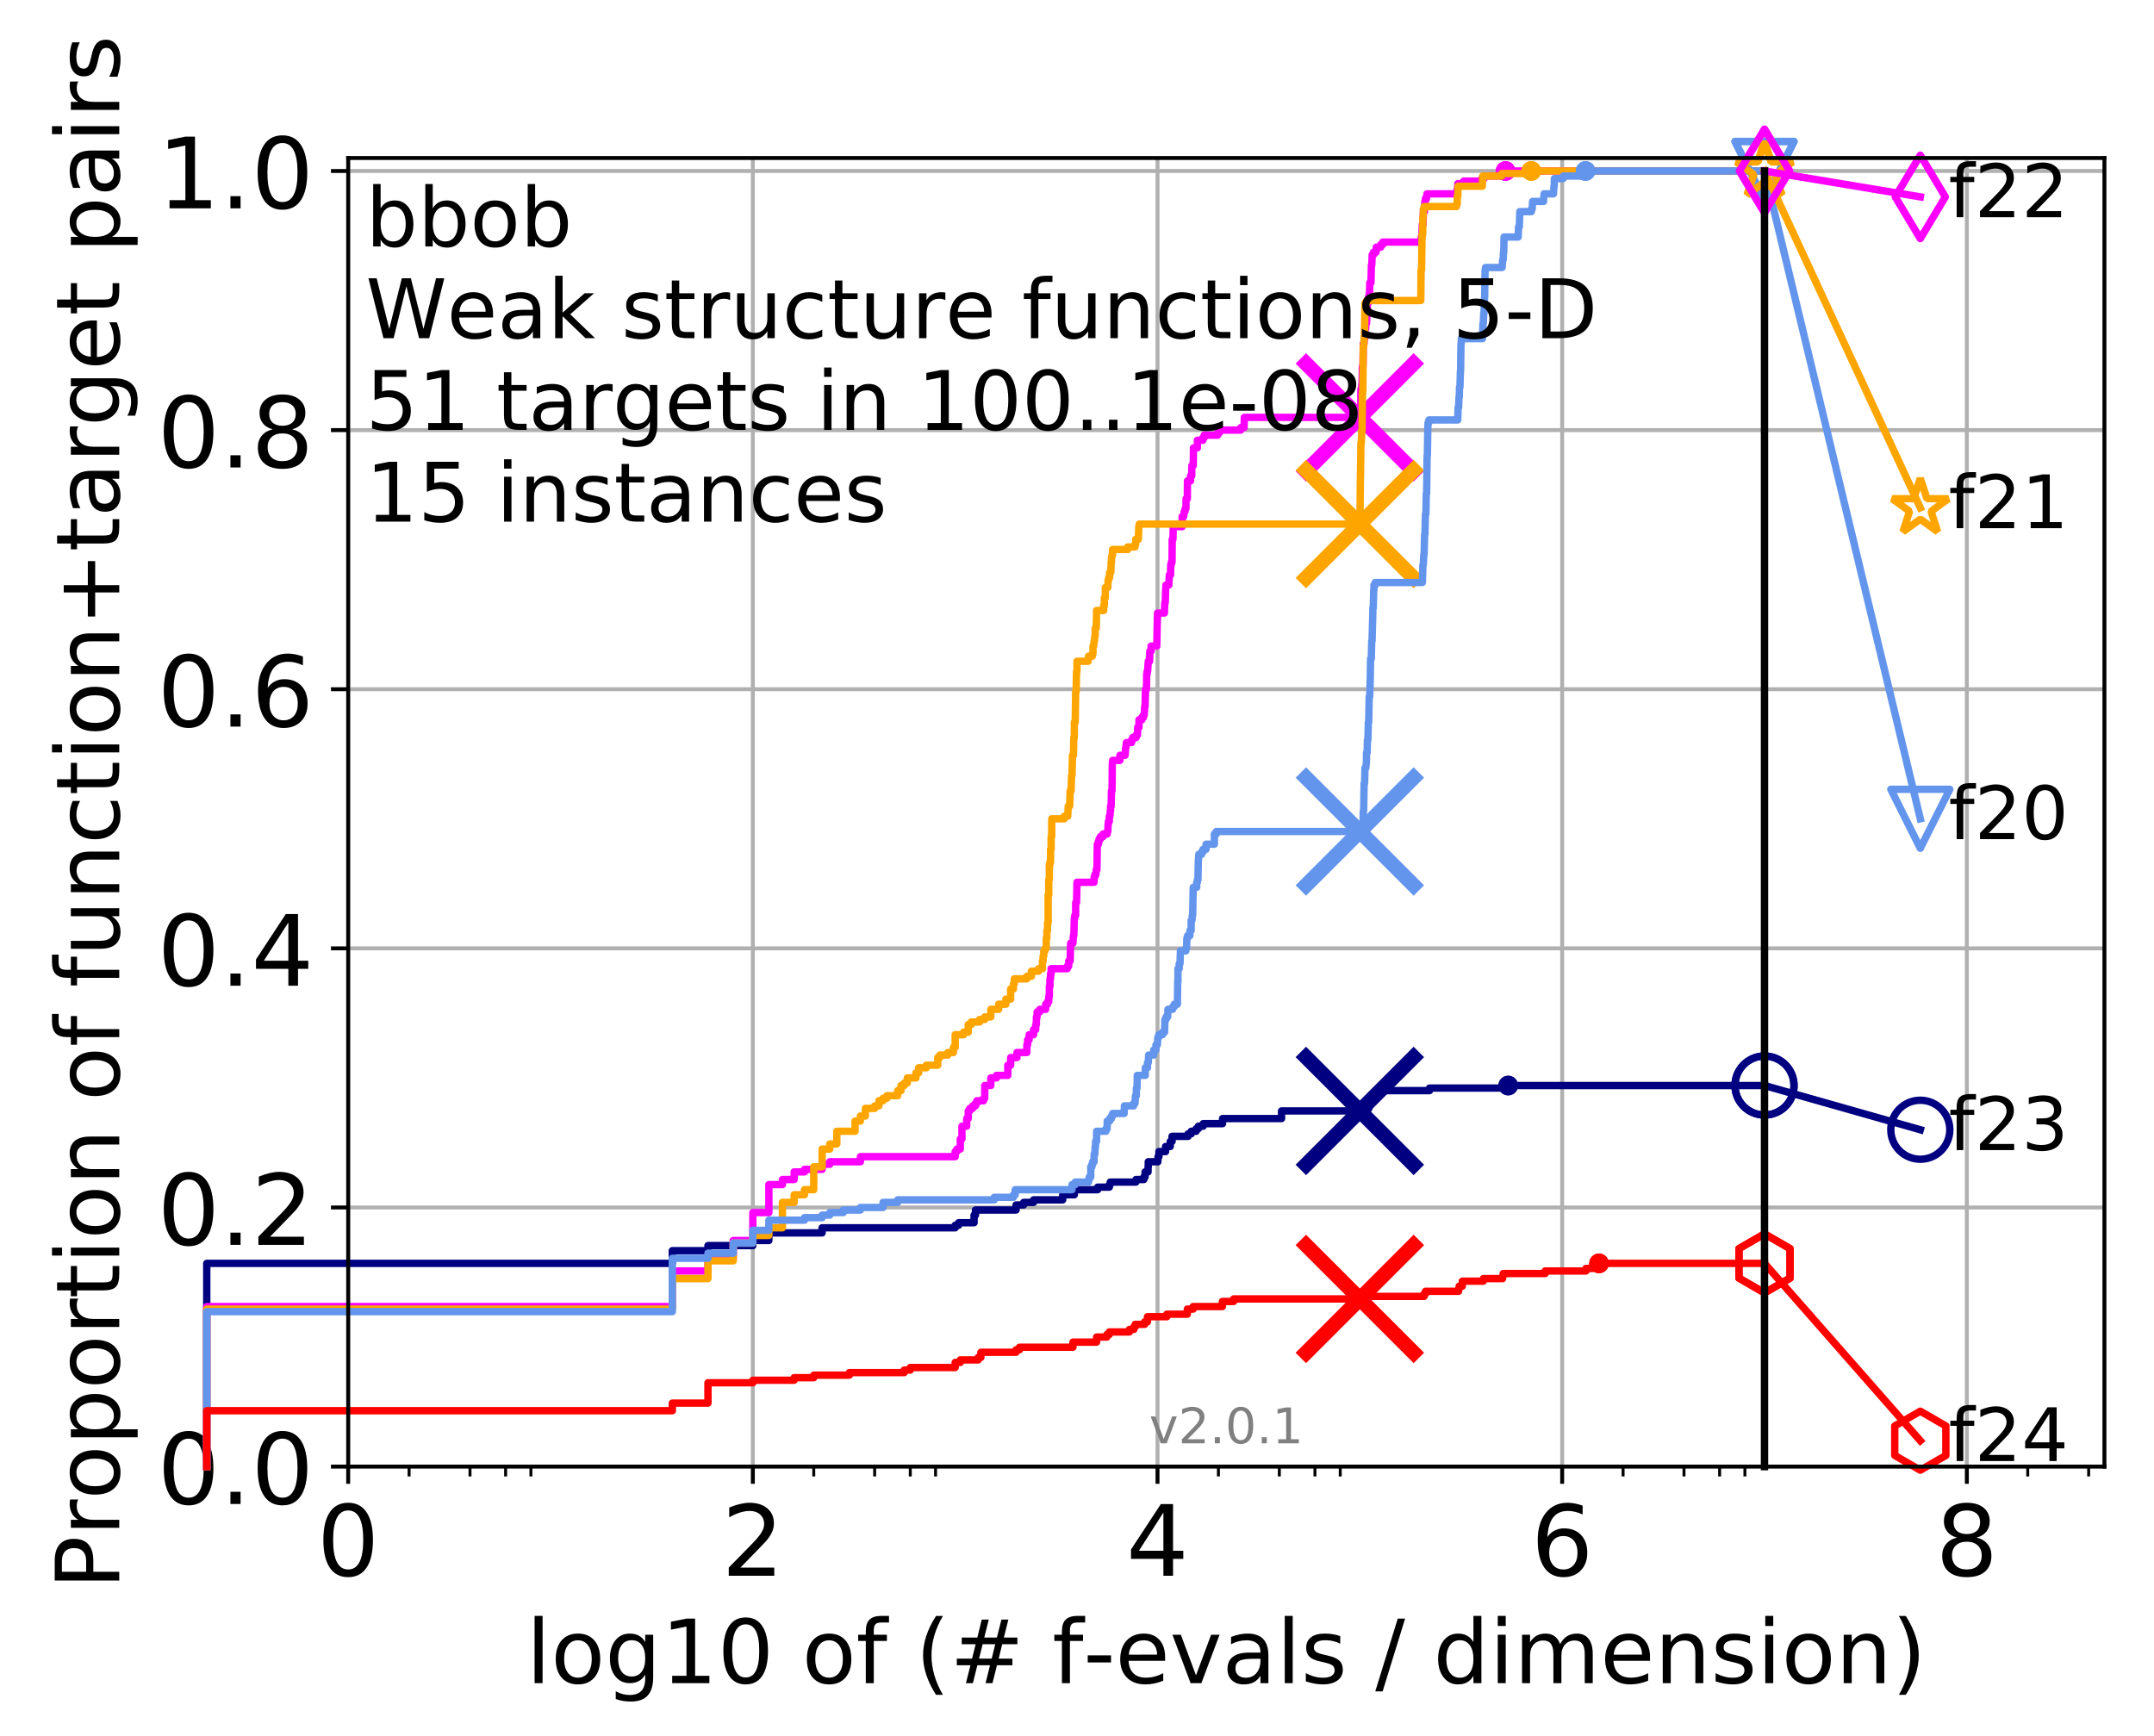 <?xml version="1.0" encoding="utf-8" standalone="no"?>
<!DOCTYPE svg PUBLIC "-//W3C//DTD SVG 1.1//EN"
  "http://www.w3.org/Graphics/SVG/1.1/DTD/svg11.dtd">
<!-- Created with matplotlib (http://matplotlib.org/) -->
<svg height="353pt" version="1.1" viewBox="0 0 438 353" width="438pt" xmlns="http://www.w3.org/2000/svg" xmlns:xlink="http://www.w3.org/1999/xlink">
 <defs>
  <style type="text/css">
*{stroke-linecap:butt;stroke-linejoin:round;}
  </style>
 </defs>
 <g id="figure_1">
  <g id="patch_1">
   <path d="M 0 353.222 
L 438.62 353.222 
L 438.62 0 
L 0 0 
z
" style="fill:#ffffff;"/>
  </g>
  <g id="axes_1">
   <g id="patch_2">
    <path d="M 70.8 298.245 
L 427.92 298.245 
L 427.92 32.133 
L 70.8 32.133 
z
" style="fill:#ffffff;"/>
   </g>
   <g id="matplotlib.axis_1">
    <g id="xtick_1">
     <g id="line2d_1">
      <path clip-path="url(#p8e56bb1ebe)" d="M 70.8 298.245 
L 70.8 32.133 
" style="fill:none;stroke:#b0b0b0;stroke-linecap:square;stroke-width:0.8;"/>
     </g>
     <g id="line2d_2">
      <defs>
       <path d="M 0 0 
L 0 3.5 
" id="m25c11b6ff7" style="stroke:#000000;stroke-width:0.8;"/>
      </defs>
      <g>
       <use style="stroke:#000000;stroke-width:0.8;" x="70.8" xlink:href="#m25c11b6ff7" y="298.245"/>
      </g>
     </g>
     <g id="text_1">
      <!-- 0 -->
      <defs>
       <path d="M 31.781 66.406 
Q 24.172 66.406 20.328 58.906 
Q 16.5 51.422 16.5 36.375 
Q 16.5 21.391 20.328 13.891 
Q 24.172 6.391 31.781 6.391 
Q 39.453 6.391 43.281 13.891 
Q 47.125 21.391 47.125 36.375 
Q 47.125 51.422 43.281 58.906 
Q 39.453 66.406 31.781 66.406 
M 31.781 74.219 
Q 44.047 74.219 50.516 64.516 
Q 56.984 54.828 56.984 36.375 
Q 56.984 17.969 50.516 8.266 
Q 44.047 -1.422 31.781 -1.422 
Q 19.531 -1.422 13.062 8.266 
Q 6.594 17.969 6.594 36.375 
Q 6.594 54.828 13.062 64.516 
Q 19.531 74.219 31.781 74.219 
" id="DejaVuSans-30"/>
      </defs>
      <g transform="translate(64.438 320.442)scale(0.2 -0.2)">
       <use xlink:href="#DejaVuSans-30"/>
      </g>
     </g>
    </g>
    <g id="xtick_2">
     <g id="line2d_3">
      <path clip-path="url(#p8e56bb1ebe)" d="M 153.086 298.245 
L 153.086 32.133 
" style="fill:none;stroke:#b0b0b0;stroke-linecap:square;stroke-width:0.8;"/>
     </g>
     <g id="line2d_4">
      <g>
       <use style="stroke:#000000;stroke-width:0.8;" x="153.086" xlink:href="#m25c11b6ff7" y="298.245"/>
      </g>
     </g>
     <g id="text_2">
      <!-- 2 -->
      <defs>
       <path d="M 19.188 8.297 
L 53.609 8.297 
L 53.609 0 
L 7.328 0 
L 7.328 8.297 
Q 12.938 14.109 22.625 23.891 
Q 32.328 33.688 34.812 36.531 
Q 39.547 41.844 41.422 45.531 
Q 43.312 49.219 43.312 52.781 
Q 43.312 58.594 39.234 62.25 
Q 35.156 65.922 28.609 65.922 
Q 23.969 65.922 18.812 64.312 
Q 13.672 62.703 7.812 59.422 
L 7.812 69.391 
Q 13.766 71.781 18.938 73 
Q 24.125 74.219 28.422 74.219 
Q 39.75 74.219 46.484 68.547 
Q 53.219 62.891 53.219 53.422 
Q 53.219 48.922 51.531 44.891 
Q 49.859 40.875 45.406 35.406 
Q 44.188 33.984 37.641 27.219 
Q 31.109 20.453 19.188 8.297 
" id="DejaVuSans-32"/>
      </defs>
      <g transform="translate(146.723 320.442)scale(0.2 -0.2)">
       <use xlink:href="#DejaVuSans-32"/>
      </g>
     </g>
    </g>
    <g id="xtick_3">
     <g id="line2d_5">
      <path clip-path="url(#p8e56bb1ebe)" d="M 235.371 298.245 
L 235.371 32.133 
" style="fill:none;stroke:#b0b0b0;stroke-linecap:square;stroke-width:0.8;"/>
     </g>
     <g id="line2d_6">
      <g>
       <use style="stroke:#000000;stroke-width:0.8;" x="235.371" xlink:href="#m25c11b6ff7" y="298.245"/>
      </g>
     </g>
     <g id="text_3">
      <!-- 4 -->
      <defs>
       <path d="M 37.797 64.312 
L 12.891 25.391 
L 37.797 25.391 
z
M 35.203 72.906 
L 47.609 72.906 
L 47.609 25.391 
L 58.016 25.391 
L 58.016 17.188 
L 47.609 17.188 
L 47.609 0 
L 37.797 0 
L 37.797 17.188 
L 4.891 17.188 
L 4.891 26.703 
z
" id="DejaVuSans-34"/>
      </defs>
      <g transform="translate(229.009 320.442)scale(0.2 -0.2)">
       <use xlink:href="#DejaVuSans-34"/>
      </g>
     </g>
    </g>
    <g id="xtick_4">
     <g id="line2d_7">
      <path clip-path="url(#p8e56bb1ebe)" d="M 317.657 298.245 
L 317.657 32.133 
" style="fill:none;stroke:#b0b0b0;stroke-linecap:square;stroke-width:0.8;"/>
     </g>
     <g id="line2d_8">
      <g>
       <use style="stroke:#000000;stroke-width:0.8;" x="317.657" xlink:href="#m25c11b6ff7" y="298.245"/>
      </g>
     </g>
     <g id="text_4">
      <!-- 6 -->
      <defs>
       <path d="M 33.016 40.375 
Q 26.375 40.375 22.484 35.828 
Q 18.609 31.297 18.609 23.391 
Q 18.609 15.531 22.484 10.953 
Q 26.375 6.391 33.016 6.391 
Q 39.656 6.391 43.531 10.953 
Q 47.406 15.531 47.406 23.391 
Q 47.406 31.297 43.531 35.828 
Q 39.656 40.375 33.016 40.375 
M 52.594 71.297 
L 52.594 62.312 
Q 48.875 64.062 45.094 64.984 
Q 41.312 65.922 37.594 65.922 
Q 27.828 65.922 22.672 59.328 
Q 17.531 52.734 16.797 39.406 
Q 19.672 43.656 24.016 45.922 
Q 28.375 48.188 33.594 48.188 
Q 44.578 48.188 50.953 41.516 
Q 57.328 34.859 57.328 23.391 
Q 57.328 12.156 50.688 5.359 
Q 44.047 -1.422 33.016 -1.422 
Q 20.359 -1.422 13.672 8.266 
Q 6.984 17.969 6.984 36.375 
Q 6.984 53.656 15.188 63.938 
Q 23.391 74.219 37.203 74.219 
Q 40.922 74.219 44.703 73.484 
Q 48.484 72.75 52.594 71.297 
" id="DejaVuSans-36"/>
      </defs>
      <g transform="translate(311.295 320.442)scale(0.2 -0.2)">
       <use xlink:href="#DejaVuSans-36"/>
      </g>
     </g>
    </g>
    <g id="xtick_5">
     <g id="line2d_9">
      <path clip-path="url(#p8e56bb1ebe)" d="M 399.943 298.245 
L 399.943 32.133 
" style="fill:none;stroke:#b0b0b0;stroke-linecap:square;stroke-width:0.8;"/>
     </g>
     <g id="line2d_10">
      <g>
       <use style="stroke:#000000;stroke-width:0.8;" x="399.943" xlink:href="#m25c11b6ff7" y="298.245"/>
      </g>
     </g>
     <g id="text_5">
      <!-- 8 -->
      <defs>
       <path d="M 31.781 34.625 
Q 24.75 34.625 20.719 30.859 
Q 16.703 27.094 16.703 20.516 
Q 16.703 13.922 20.719 10.156 
Q 24.75 6.391 31.781 6.391 
Q 38.812 6.391 42.859 10.172 
Q 46.922 13.969 46.922 20.516 
Q 46.922 27.094 42.891 30.859 
Q 38.875 34.625 31.781 34.625 
M 21.922 38.812 
Q 15.578 40.375 12.031 44.719 
Q 8.5 49.078 8.5 55.328 
Q 8.5 64.062 14.719 69.141 
Q 20.953 74.219 31.781 74.219 
Q 42.672 74.219 48.875 69.141 
Q 55.078 64.062 55.078 55.328 
Q 55.078 49.078 51.531 44.719 
Q 48 40.375 41.703 38.812 
Q 48.828 37.156 52.797 32.312 
Q 56.781 27.484 56.781 20.516 
Q 56.781 9.906 50.312 4.234 
Q 43.844 -1.422 31.781 -1.422 
Q 19.734 -1.422 13.25 4.234 
Q 6.781 9.906 6.781 20.516 
Q 6.781 27.484 10.781 32.312 
Q 14.797 37.156 21.922 38.812 
M 18.312 54.391 
Q 18.312 48.734 21.844 45.562 
Q 25.391 42.391 31.781 42.391 
Q 38.141 42.391 41.719 45.562 
Q 45.312 48.734 45.312 54.391 
Q 45.312 60.062 41.719 63.234 
Q 38.141 66.406 31.781 66.406 
Q 25.391 66.406 21.844 63.234 
Q 18.312 60.062 18.312 54.391 
" id="DejaVuSans-38"/>
      </defs>
      <g transform="translate(393.58 320.442)scale(0.2 -0.2)">
       <use xlink:href="#DejaVuSans-38"/>
      </g>
     </g>
    </g>
    <g id="xtick_6">
     <g id="line2d_11">
      <defs>
       <path d="M 0 0 
L 0 2 
" id="m3ed8387934" style="stroke:#000000;stroke-width:0.6;"/>
      </defs>
      <g>
       <use style="stroke:#000000;stroke-width:0.6;" x="83.185" xlink:href="#m3ed8387934" y="298.245"/>
      </g>
     </g>
    </g>
    <g id="xtick_7">
     <g id="line2d_12">
      <g>
       <use style="stroke:#000000;stroke-width:0.6;" x="95.57" xlink:href="#m3ed8387934" y="298.245"/>
      </g>
     </g>
    </g>
    <g id="xtick_8">
     <g id="line2d_13">
      <g>
       <use style="stroke:#000000;stroke-width:0.6;" x="102.815" xlink:href="#m3ed8387934" y="298.245"/>
      </g>
     </g>
    </g>
    <g id="xtick_9">
     <g id="line2d_14">
      <g>
       <use style="stroke:#000000;stroke-width:0.6;" x="107.956" xlink:href="#m3ed8387934" y="298.245"/>
      </g>
     </g>
    </g>
    <g id="xtick_10">
     <g id="line2d_15">
      <g>
       <use style="stroke:#000000;stroke-width:0.6;" x="165.471" xlink:href="#m3ed8387934" y="298.245"/>
      </g>
     </g>
    </g>
    <g id="xtick_11">
     <g id="line2d_16">
      <g>
       <use style="stroke:#000000;stroke-width:0.6;" x="177.856" xlink:href="#m3ed8387934" y="298.245"/>
      </g>
     </g>
    </g>
    <g id="xtick_12">
     <g id="line2d_17">
      <g>
       <use style="stroke:#000000;stroke-width:0.6;" x="185.101" xlink:href="#m3ed8387934" y="298.245"/>
      </g>
     </g>
    </g>
    <g id="xtick_13">
     <g id="line2d_18">
      <g>
       <use style="stroke:#000000;stroke-width:0.6;" x="190.241" xlink:href="#m3ed8387934" y="298.245"/>
      </g>
     </g>
    </g>
    <g id="xtick_14">
     <g id="line2d_19">
      <g>
       <use style="stroke:#000000;stroke-width:0.6;" x="247.757" xlink:href="#m3ed8387934" y="298.245"/>
      </g>
     </g>
    </g>
    <g id="xtick_15">
     <g id="line2d_20">
      <g>
       <use style="stroke:#000000;stroke-width:0.6;" x="260.142" xlink:href="#m3ed8387934" y="298.245"/>
      </g>
     </g>
    </g>
    <g id="xtick_16">
     <g id="line2d_21">
      <g>
       <use style="stroke:#000000;stroke-width:0.6;" x="267.387" xlink:href="#m3ed8387934" y="298.245"/>
      </g>
     </g>
    </g>
    <g id="xtick_17">
     <g id="line2d_22">
      <g>
       <use style="stroke:#000000;stroke-width:0.6;" x="272.527" xlink:href="#m3ed8387934" y="298.245"/>
      </g>
     </g>
    </g>
    <g id="xtick_18">
     <g id="line2d_23">
      <g>
       <use style="stroke:#000000;stroke-width:0.6;" x="330.042" xlink:href="#m3ed8387934" y="298.245"/>
      </g>
     </g>
    </g>
    <g id="xtick_19">
     <g id="line2d_24">
      <g>
       <use style="stroke:#000000;stroke-width:0.6;" x="342.428" xlink:href="#m3ed8387934" y="298.245"/>
      </g>
     </g>
    </g>
    <g id="xtick_20">
     <g id="line2d_25">
      <g>
       <use style="stroke:#000000;stroke-width:0.6;" x="349.673" xlink:href="#m3ed8387934" y="298.245"/>
      </g>
     </g>
    </g>
    <g id="xtick_21">
     <g id="line2d_26">
      <g>
       <use style="stroke:#000000;stroke-width:0.6;" x="354.813" xlink:href="#m3ed8387934" y="298.245"/>
      </g>
     </g>
    </g>
    <g id="xtick_22">
     <g id="line2d_27">
      <g>
       <use style="stroke:#000000;stroke-width:0.6;" x="412.328" xlink:href="#m3ed8387934" y="298.245"/>
      </g>
     </g>
    </g>
    <g id="xtick_23">
     <g id="line2d_28">
      <g>
       <use style="stroke:#000000;stroke-width:0.6;" x="424.713" xlink:href="#m3ed8387934" y="298.245"/>
      </g>
     </g>
    </g>
    <g id="text_6">
     <!-- log10 of (# f-evals / dimension) -->
     <defs>
      <path d="M 9.422 75.984 
L 18.406 75.984 
L 18.406 0 
L 9.422 0 
z
" id="DejaVuSans-6c"/>
      <path d="M 30.609 48.391 
Q 23.391 48.391 19.188 42.75 
Q 14.984 37.109 14.984 27.297 
Q 14.984 17.484 19.156 11.844 
Q 23.344 6.203 30.609 6.203 
Q 37.797 6.203 41.984 11.859 
Q 46.188 17.531 46.188 27.297 
Q 46.188 37.016 41.984 42.703 
Q 37.797 48.391 30.609 48.391 
M 30.609 56 
Q 42.328 56 49.016 48.375 
Q 55.719 40.766 55.719 27.297 
Q 55.719 13.875 49.016 6.219 
Q 42.328 -1.422 30.609 -1.422 
Q 18.844 -1.422 12.172 6.219 
Q 5.516 13.875 5.516 27.297 
Q 5.516 40.766 12.172 48.375 
Q 18.844 56 30.609 56 
" id="DejaVuSans-6f"/>
      <path d="M 45.406 27.984 
Q 45.406 37.75 41.375 43.109 
Q 37.359 48.484 30.078 48.484 
Q 22.859 48.484 18.828 43.109 
Q 14.797 37.75 14.797 27.984 
Q 14.797 18.266 18.828 12.891 
Q 22.859 7.516 30.078 7.516 
Q 37.359 7.516 41.375 12.891 
Q 45.406 18.266 45.406 27.984 
M 54.391 6.781 
Q 54.391 -7.172 48.188 -13.984 
Q 42 -20.797 29.203 -20.797 
Q 24.469 -20.797 20.266 -20.094 
Q 16.062 -19.391 12.109 -17.922 
L 12.109 -9.188 
Q 16.062 -11.328 19.922 -12.344 
Q 23.781 -13.375 27.781 -13.375 
Q 36.625 -13.375 41.016 -8.766 
Q 45.406 -4.156 45.406 5.172 
L 45.406 9.625 
Q 42.625 4.781 38.281 2.391 
Q 33.938 0 27.875 0 
Q 17.828 0 11.672 7.656 
Q 5.516 15.328 5.516 27.984 
Q 5.516 40.672 11.672 48.328 
Q 17.828 56 27.875 56 
Q 33.938 56 38.281 53.609 
Q 42.625 51.219 45.406 46.391 
L 45.406 54.688 
L 54.391 54.688 
z
" id="DejaVuSans-67"/>
      <path d="M 12.406 8.297 
L 28.516 8.297 
L 28.516 63.922 
L 10.984 60.406 
L 10.984 69.391 
L 28.422 72.906 
L 38.281 72.906 
L 38.281 8.297 
L 54.391 8.297 
L 54.391 0 
L 12.406 0 
z
" id="DejaVuSans-31"/>
      <path id="DejaVuSans-20"/>
      <path d="M 37.109 75.984 
L 37.109 68.5 
L 28.516 68.5 
Q 23.688 68.5 21.797 66.547 
Q 19.922 64.594 19.922 59.516 
L 19.922 54.688 
L 34.719 54.688 
L 34.719 47.703 
L 19.922 47.703 
L 19.922 0 
L 10.891 0 
L 10.891 47.703 
L 2.297 47.703 
L 2.297 54.688 
L 10.891 54.688 
L 10.891 58.5 
Q 10.891 67.625 15.141 71.797 
Q 19.391 75.984 28.609 75.984 
z
" id="DejaVuSans-66"/>
      <path d="M 31 75.875 
Q 24.469 64.656 21.281 53.656 
Q 18.109 42.672 18.109 31.391 
Q 18.109 20.125 21.312 9.062 
Q 24.516 -2 31 -13.188 
L 23.188 -13.188 
Q 15.875 -1.703 12.234 9.375 
Q 8.594 20.453 8.594 31.391 
Q 8.594 42.281 12.203 53.312 
Q 15.828 64.359 23.188 75.875 
z
" id="DejaVuSans-28"/>
      <path d="M 51.125 44 
L 36.922 44 
L 32.812 27.688 
L 47.125 27.688 
z
M 43.797 71.781 
L 38.719 51.516 
L 52.984 51.516 
L 58.109 71.781 
L 65.922 71.781 
L 60.891 51.516 
L 76.125 51.516 
L 76.125 44 
L 58.984 44 
L 54.984 27.688 
L 70.516 27.688 
L 70.516 20.219 
L 53.078 20.219 
L 48 0 
L 40.188 0 
L 45.219 20.219 
L 30.906 20.219 
L 25.875 0 
L 18.016 0 
L 23.094 20.219 
L 7.719 20.219 
L 7.719 27.688 
L 24.906 27.688 
L 29 44 
L 13.281 44 
L 13.281 51.516 
L 30.906 51.516 
L 35.891 71.781 
z
" id="DejaVuSans-23"/>
      <path d="M 4.891 31.391 
L 31.203 31.391 
L 31.203 23.391 
L 4.891 23.391 
z
" id="DejaVuSans-2d"/>
      <path d="M 56.203 29.594 
L 56.203 25.203 
L 14.891 25.203 
Q 15.484 15.922 20.484 11.062 
Q 25.484 6.203 34.422 6.203 
Q 39.594 6.203 44.453 7.469 
Q 49.312 8.734 54.109 11.281 
L 54.109 2.781 
Q 49.266 0.734 44.188 -0.344 
Q 39.109 -1.422 33.891 -1.422 
Q 20.797 -1.422 13.156 6.188 
Q 5.516 13.812 5.516 26.812 
Q 5.516 40.234 12.766 48.109 
Q 20.016 56 32.328 56 
Q 43.359 56 49.781 48.891 
Q 56.203 41.797 56.203 29.594 
M 47.219 32.234 
Q 47.125 39.594 43.094 43.984 
Q 39.062 48.391 32.422 48.391 
Q 24.906 48.391 20.391 44.141 
Q 15.875 39.891 15.188 32.172 
z
" id="DejaVuSans-65"/>
      <path d="M 2.984 54.688 
L 12.5 54.688 
L 29.594 8.797 
L 46.688 54.688 
L 56.203 54.688 
L 35.688 0 
L 23.484 0 
z
" id="DejaVuSans-76"/>
      <path d="M 34.281 27.484 
Q 23.391 27.484 19.188 25 
Q 14.984 22.516 14.984 16.5 
Q 14.984 11.719 18.141 8.906 
Q 21.297 6.109 26.703 6.109 
Q 34.188 6.109 38.703 11.406 
Q 43.219 16.703 43.219 25.484 
L 43.219 27.484 
z
M 52.203 31.203 
L 52.203 0 
L 43.219 0 
L 43.219 8.297 
Q 40.141 3.328 35.547 0.953 
Q 30.953 -1.422 24.312 -1.422 
Q 15.922 -1.422 10.953 3.297 
Q 6 8.016 6 15.922 
Q 6 25.141 12.172 29.828 
Q 18.359 34.516 30.609 34.516 
L 43.219 34.516 
L 43.219 35.406 
Q 43.219 41.609 39.141 45 
Q 35.062 48.391 27.688 48.391 
Q 23 48.391 18.547 47.266 
Q 14.109 46.141 10.016 43.891 
L 10.016 52.203 
Q 14.938 54.109 19.578 55.047 
Q 24.219 56 28.609 56 
Q 40.484 56 46.344 49.844 
Q 52.203 43.703 52.203 31.203 
" id="DejaVuSans-61"/>
      <path d="M 44.281 53.078 
L 44.281 44.578 
Q 40.484 46.531 36.375 47.5 
Q 32.281 48.484 27.875 48.484 
Q 21.188 48.484 17.844 46.438 
Q 14.5 44.391 14.5 40.281 
Q 14.5 37.156 16.891 35.375 
Q 19.281 33.594 26.516 31.984 
L 29.594 31.297 
Q 39.156 29.25 43.188 25.516 
Q 47.219 21.781 47.219 15.094 
Q 47.219 7.469 41.188 3.016 
Q 35.156 -1.422 24.609 -1.422 
Q 20.219 -1.422 15.453 -0.562 
Q 10.688 0.297 5.422 2 
L 5.422 11.281 
Q 10.406 8.688 15.234 7.391 
Q 20.062 6.109 24.812 6.109 
Q 31.156 6.109 34.562 8.281 
Q 37.984 10.453 37.984 14.406 
Q 37.984 18.062 35.516 20.016 
Q 33.062 21.969 24.703 23.781 
L 21.578 24.516 
Q 13.234 26.266 9.516 29.906 
Q 5.812 33.547 5.812 39.891 
Q 5.812 47.609 11.281 51.797 
Q 16.75 56 26.812 56 
Q 31.781 56 36.172 55.266 
Q 40.578 54.547 44.281 53.078 
" id="DejaVuSans-73"/>
      <path d="M 25.391 72.906 
L 33.688 72.906 
L 8.297 -9.281 
L 0 -9.281 
z
" id="DejaVuSans-2f"/>
      <path d="M 45.406 46.391 
L 45.406 75.984 
L 54.391 75.984 
L 54.391 0 
L 45.406 0 
L 45.406 8.203 
Q 42.578 3.328 38.25 0.953 
Q 33.938 -1.422 27.875 -1.422 
Q 17.969 -1.422 11.734 6.484 
Q 5.516 14.406 5.516 27.297 
Q 5.516 40.188 11.734 48.094 
Q 17.969 56 27.875 56 
Q 33.938 56 38.25 53.625 
Q 42.578 51.266 45.406 46.391 
M 14.797 27.297 
Q 14.797 17.391 18.875 11.75 
Q 22.953 6.109 30.078 6.109 
Q 37.203 6.109 41.297 11.75 
Q 45.406 17.391 45.406 27.297 
Q 45.406 37.203 41.297 42.844 
Q 37.203 48.484 30.078 48.484 
Q 22.953 48.484 18.875 42.844 
Q 14.797 37.203 14.797 27.297 
" id="DejaVuSans-64"/>
      <path d="M 9.422 54.688 
L 18.406 54.688 
L 18.406 0 
L 9.422 0 
z
M 9.422 75.984 
L 18.406 75.984 
L 18.406 64.594 
L 9.422 64.594 
z
" id="DejaVuSans-69"/>
      <path d="M 52 44.188 
Q 55.375 50.25 60.062 53.125 
Q 64.75 56 71.094 56 
Q 79.641 56 84.281 50.016 
Q 88.922 44.047 88.922 33.016 
L 88.922 0 
L 79.891 0 
L 79.891 32.719 
Q 79.891 40.578 77.094 44.375 
Q 74.312 48.188 68.609 48.188 
Q 61.625 48.188 57.562 43.547 
Q 53.516 38.922 53.516 30.906 
L 53.516 0 
L 44.484 0 
L 44.484 32.719 
Q 44.484 40.625 41.703 44.406 
Q 38.922 48.188 33.109 48.188 
Q 26.219 48.188 22.156 43.531 
Q 18.109 38.875 18.109 30.906 
L 18.109 0 
L 9.078 0 
L 9.078 54.688 
L 18.109 54.688 
L 18.109 46.188 
Q 21.188 51.219 25.484 53.609 
Q 29.781 56 35.688 56 
Q 41.656 56 45.828 52.969 
Q 50 49.953 52 44.188 
" id="DejaVuSans-6d"/>
      <path d="M 54.891 33.016 
L 54.891 0 
L 45.906 0 
L 45.906 32.719 
Q 45.906 40.484 42.875 44.328 
Q 39.844 48.188 33.797 48.188 
Q 26.516 48.188 22.312 43.547 
Q 18.109 38.922 18.109 30.906 
L 18.109 0 
L 9.078 0 
L 9.078 54.688 
L 18.109 54.688 
L 18.109 46.188 
Q 21.344 51.125 25.703 53.562 
Q 30.078 56 35.797 56 
Q 45.219 56 50.047 50.172 
Q 54.891 44.344 54.891 33.016 
" id="DejaVuSans-6e"/>
      <path d="M 8.016 75.875 
L 15.828 75.875 
Q 23.141 64.359 26.781 53.312 
Q 30.422 42.281 30.422 31.391 
Q 30.422 20.453 26.781 9.375 
Q 23.141 -1.703 15.828 -13.188 
L 8.016 -13.188 
Q 14.5 -2 17.703 9.062 
Q 20.906 20.125 20.906 31.391 
Q 20.906 42.672 17.703 53.656 
Q 14.5 64.656 8.016 75.875 
" id="DejaVuSans-29"/>
     </defs>
     <g transform="translate(107.015 342.279)scale(0.18 -0.18)">
      <use xlink:href="#DejaVuSans-6c"/>
      <use x="27.783" xlink:href="#DejaVuSans-6f"/>
      <use x="88.965" xlink:href="#DejaVuSans-67"/>
      <use x="152.441" xlink:href="#DejaVuSans-31"/>
      <use x="216.064" xlink:href="#DejaVuSans-30"/>
      <use x="279.688" xlink:href="#DejaVuSans-20"/>
      <use x="311.475" xlink:href="#DejaVuSans-6f"/>
      <use x="372.656" xlink:href="#DejaVuSans-66"/>
      <use x="407.861" xlink:href="#DejaVuSans-20"/>
      <use x="439.648" xlink:href="#DejaVuSans-28"/>
      <use x="478.662" xlink:href="#DejaVuSans-23"/>
      <use x="562.451" xlink:href="#DejaVuSans-20"/>
      <use x="594.238" xlink:href="#DejaVuSans-66"/>
      <use x="629.365" xlink:href="#DejaVuSans-2d"/>
      <use x="665.449" xlink:href="#DejaVuSans-65"/>
      <use x="726.973" xlink:href="#DejaVuSans-76"/>
      <use x="786.152" xlink:href="#DejaVuSans-61"/>
      <use x="847.432" xlink:href="#DejaVuSans-6c"/>
      <use x="875.215" xlink:href="#DejaVuSans-73"/>
      <use x="927.314" xlink:href="#DejaVuSans-20"/>
      <use x="959.102" xlink:href="#DejaVuSans-2f"/>
      <use x="992.793" xlink:href="#DejaVuSans-20"/>
      <use x="1024.58" xlink:href="#DejaVuSans-64"/>
      <use x="1088.057" xlink:href="#DejaVuSans-69"/>
      <use x="1115.84" xlink:href="#DejaVuSans-6d"/>
      <use x="1213.252" xlink:href="#DejaVuSans-65"/>
      <use x="1274.775" xlink:href="#DejaVuSans-6e"/>
      <use x="1338.154" xlink:href="#DejaVuSans-73"/>
      <use x="1390.254" xlink:href="#DejaVuSans-69"/>
      <use x="1418.037" xlink:href="#DejaVuSans-6f"/>
      <use x="1479.219" xlink:href="#DejaVuSans-6e"/>
      <use x="1542.598" xlink:href="#DejaVuSans-29"/>
     </g>
    </g>
   </g>
   <g id="matplotlib.axis_2">
    <g id="ytick_1">
     <g id="line2d_29">
      <path clip-path="url(#p8e56bb1ebe)" d="M 70.8 298.245 
L 427.92 298.245 
" style="fill:none;stroke:#b0b0b0;stroke-linecap:square;stroke-width:0.8;"/>
     </g>
     <g id="line2d_30">
      <defs>
       <path d="M 0 0 
L -3.5 0 
" id="m0cdb716cd7" style="stroke:#000000;stroke-width:0.8;"/>
      </defs>
      <g>
       <use style="stroke:#000000;stroke-width:0.8;" x="70.8" xlink:href="#m0cdb716cd7" y="298.245"/>
      </g>
     </g>
     <g id="text_7">
      <!-- 0.0 -->
      <defs>
       <path d="M 10.688 12.406 
L 21 12.406 
L 21 0 
L 10.688 0 
z
" id="DejaVuSans-2e"/>
      </defs>
      <g transform="translate(31.994 305.844)scale(0.2 -0.2)">
       <use xlink:href="#DejaVuSans-30"/>
       <use x="63.623" xlink:href="#DejaVuSans-2e"/>
       <use x="95.41" xlink:href="#DejaVuSans-30"/>
      </g>
     </g>
    </g>
    <g id="ytick_2">
     <g id="line2d_31">
      <path clip-path="url(#p8e56bb1ebe)" d="M 70.8 245.55 
L 427.92 245.55 
" style="fill:none;stroke:#b0b0b0;stroke-linecap:square;stroke-width:0.8;"/>
     </g>
     <g id="line2d_32">
      <g>
       <use style="stroke:#000000;stroke-width:0.8;" x="70.8" xlink:href="#m0cdb716cd7" y="245.55"/>
      </g>
     </g>
     <g id="text_8">
      <!-- 0.2 -->
      <g transform="translate(31.994 253.148)scale(0.2 -0.2)">
       <use xlink:href="#DejaVuSans-30"/>
       <use x="63.623" xlink:href="#DejaVuSans-2e"/>
       <use x="95.41" xlink:href="#DejaVuSans-32"/>
      </g>
     </g>
    </g>
    <g id="ytick_3">
     <g id="line2d_33">
      <path clip-path="url(#p8e56bb1ebe)" d="M 70.8 192.854 
L 427.92 192.854 
" style="fill:none;stroke:#b0b0b0;stroke-linecap:square;stroke-width:0.8;"/>
     </g>
     <g id="line2d_34">
      <g>
       <use style="stroke:#000000;stroke-width:0.8;" x="70.8" xlink:href="#m0cdb716cd7" y="192.854"/>
      </g>
     </g>
     <g id="text_9">
      <!-- 0.4 -->
      <g transform="translate(31.994 200.453)scale(0.2 -0.2)">
       <use xlink:href="#DejaVuSans-30"/>
       <use x="63.623" xlink:href="#DejaVuSans-2e"/>
       <use x="95.41" xlink:href="#DejaVuSans-34"/>
      </g>
     </g>
    </g>
    <g id="ytick_4">
     <g id="line2d_35">
      <path clip-path="url(#p8e56bb1ebe)" d="M 70.8 140.159 
L 427.92 140.159 
" style="fill:none;stroke:#b0b0b0;stroke-linecap:square;stroke-width:0.8;"/>
     </g>
     <g id="line2d_36">
      <g>
       <use style="stroke:#000000;stroke-width:0.8;" x="70.8" xlink:href="#m0cdb716cd7" y="140.159"/>
      </g>
     </g>
     <g id="text_10">
      <!-- 0.6 -->
      <g transform="translate(31.994 147.757)scale(0.2 -0.2)">
       <use xlink:href="#DejaVuSans-30"/>
       <use x="63.623" xlink:href="#DejaVuSans-2e"/>
       <use x="95.41" xlink:href="#DejaVuSans-36"/>
      </g>
     </g>
    </g>
    <g id="ytick_5">
     <g id="line2d_37">
      <path clip-path="url(#p8e56bb1ebe)" d="M 70.8 87.464 
L 427.92 87.464 
" style="fill:none;stroke:#b0b0b0;stroke-linecap:square;stroke-width:0.8;"/>
     </g>
     <g id="line2d_38">
      <g>
       <use style="stroke:#000000;stroke-width:0.8;" x="70.8" xlink:href="#m0cdb716cd7" y="87.464"/>
      </g>
     </g>
     <g id="text_11">
      <!-- 0.8 -->
      <g transform="translate(31.994 95.062)scale(0.2 -0.2)">
       <use xlink:href="#DejaVuSans-30"/>
       <use x="63.623" xlink:href="#DejaVuSans-2e"/>
       <use x="95.41" xlink:href="#DejaVuSans-38"/>
      </g>
     </g>
    </g>
    <g id="ytick_6">
     <g id="line2d_39">
      <path clip-path="url(#p8e56bb1ebe)" d="M 70.8 34.768 
L 427.92 34.768 
" style="fill:none;stroke:#b0b0b0;stroke-linecap:square;stroke-width:0.8;"/>
     </g>
     <g id="line2d_40">
      <g>
       <use style="stroke:#000000;stroke-width:0.8;" x="70.8" xlink:href="#m0cdb716cd7" y="34.768"/>
      </g>
     </g>
     <g id="text_12">
      <!-- 1.0 -->
      <g transform="translate(31.994 42.367)scale(0.2 -0.2)">
       <use xlink:href="#DejaVuSans-31"/>
       <use x="63.623" xlink:href="#DejaVuSans-2e"/>
       <use x="95.41" xlink:href="#DejaVuSans-30"/>
      </g>
     </g>
    </g>
    <g id="text_13">
     <!-- Proportion of function+target pairs -->
     <defs>
      <path d="M 19.672 64.797 
L 19.672 37.406 
L 32.078 37.406 
Q 38.969 37.406 42.719 40.969 
Q 46.484 44.531 46.484 51.125 
Q 46.484 57.672 42.719 61.234 
Q 38.969 64.797 32.078 64.797 
z
M 9.812 72.906 
L 32.078 72.906 
Q 44.344 72.906 50.609 67.359 
Q 56.891 61.812 56.891 51.125 
Q 56.891 40.328 50.609 34.812 
Q 44.344 29.297 32.078 29.297 
L 19.672 29.297 
L 19.672 0 
L 9.812 0 
z
" id="DejaVuSans-50"/>
      <path d="M 41.109 46.297 
Q 39.594 47.172 37.812 47.578 
Q 36.031 48 33.891 48 
Q 26.266 48 22.188 43.047 
Q 18.109 38.094 18.109 28.812 
L 18.109 0 
L 9.078 0 
L 9.078 54.688 
L 18.109 54.688 
L 18.109 46.188 
Q 20.953 51.172 25.484 53.578 
Q 30.031 56 36.531 56 
Q 37.453 56 38.578 55.875 
Q 39.703 55.766 41.062 55.516 
z
" id="DejaVuSans-72"/>
      <path d="M 18.109 8.203 
L 18.109 -20.797 
L 9.078 -20.797 
L 9.078 54.688 
L 18.109 54.688 
L 18.109 46.391 
Q 20.953 51.266 25.266 53.625 
Q 29.594 56 35.594 56 
Q 45.562 56 51.781 48.094 
Q 58.016 40.188 58.016 27.297 
Q 58.016 14.406 51.781 6.484 
Q 45.562 -1.422 35.594 -1.422 
Q 29.594 -1.422 25.266 0.953 
Q 20.953 3.328 18.109 8.203 
M 48.688 27.297 
Q 48.688 37.203 44.609 42.844 
Q 40.531 48.484 33.406 48.484 
Q 26.266 48.484 22.188 42.844 
Q 18.109 37.203 18.109 27.297 
Q 18.109 17.391 22.188 11.75 
Q 26.266 6.109 33.406 6.109 
Q 40.531 6.109 44.609 11.75 
Q 48.688 17.391 48.688 27.297 
" id="DejaVuSans-70"/>
      <path d="M 18.312 70.219 
L 18.312 54.688 
L 36.812 54.688 
L 36.812 47.703 
L 18.312 47.703 
L 18.312 18.016 
Q 18.312 11.328 20.141 9.422 
Q 21.969 7.516 27.594 7.516 
L 36.812 7.516 
L 36.812 0 
L 27.594 0 
Q 17.188 0 13.234 3.875 
Q 9.281 7.766 9.281 18.016 
L 9.281 47.703 
L 2.688 47.703 
L 2.688 54.688 
L 9.281 54.688 
L 9.281 70.219 
z
" id="DejaVuSans-74"/>
      <path d="M 8.5 21.578 
L 8.5 54.688 
L 17.484 54.688 
L 17.484 21.922 
Q 17.484 14.156 20.5 10.266 
Q 23.531 6.391 29.594 6.391 
Q 36.859 6.391 41.078 11.031 
Q 45.312 15.672 45.312 23.688 
L 45.312 54.688 
L 54.297 54.688 
L 54.297 0 
L 45.312 0 
L 45.312 8.406 
Q 42.047 3.422 37.719 1 
Q 33.406 -1.422 27.688 -1.422 
Q 18.266 -1.422 13.375 4.438 
Q 8.5 10.297 8.5 21.578 
M 31.109 56 
z
" id="DejaVuSans-75"/>
      <path d="M 48.781 52.594 
L 48.781 44.188 
Q 44.969 46.297 41.141 47.344 
Q 37.312 48.391 33.406 48.391 
Q 24.656 48.391 19.812 42.844 
Q 14.984 37.312 14.984 27.297 
Q 14.984 17.281 19.812 11.734 
Q 24.656 6.203 33.406 6.203 
Q 37.312 6.203 41.141 7.25 
Q 44.969 8.297 48.781 10.406 
L 48.781 2.094 
Q 45.016 0.344 40.984 -0.531 
Q 36.969 -1.422 32.422 -1.422 
Q 20.062 -1.422 12.781 6.344 
Q 5.516 14.109 5.516 27.297 
Q 5.516 40.672 12.859 48.328 
Q 20.219 56 33.016 56 
Q 37.156 56 41.109 55.141 
Q 45.062 54.297 48.781 52.594 
" id="DejaVuSans-63"/>
      <path d="M 46 62.703 
L 46 35.5 
L 73.188 35.5 
L 73.188 27.203 
L 46 27.203 
L 46 0 
L 37.797 0 
L 37.797 27.203 
L 10.594 27.203 
L 10.594 35.5 
L 37.797 35.5 
L 37.797 62.703 
z
" id="DejaVuSans-2b"/>
     </defs>
     <g transform="translate(24.25 323.179)rotate(-90)scale(0.18 -0.18)">
      <use xlink:href="#DejaVuSans-50"/>
      <use x="60.287" xlink:href="#DejaVuSans-72"/>
      <use x="101.369" xlink:href="#DejaVuSans-6f"/>
      <use x="162.551" xlink:href="#DejaVuSans-70"/>
      <use x="226.027" xlink:href="#DejaVuSans-6f"/>
      <use x="287.209" xlink:href="#DejaVuSans-72"/>
      <use x="328.322" xlink:href="#DejaVuSans-74"/>
      <use x="367.531" xlink:href="#DejaVuSans-69"/>
      <use x="395.314" xlink:href="#DejaVuSans-6f"/>
      <use x="456.496" xlink:href="#DejaVuSans-6e"/>
      <use x="519.875" xlink:href="#DejaVuSans-20"/>
      <use x="551.662" xlink:href="#DejaVuSans-6f"/>
      <use x="612.844" xlink:href="#DejaVuSans-66"/>
      <use x="648.049" xlink:href="#DejaVuSans-20"/>
      <use x="679.836" xlink:href="#DejaVuSans-66"/>
      <use x="715.041" xlink:href="#DejaVuSans-75"/>
      <use x="778.42" xlink:href="#DejaVuSans-6e"/>
      <use x="841.799" xlink:href="#DejaVuSans-63"/>
      <use x="896.779" xlink:href="#DejaVuSans-74"/>
      <use x="935.988" xlink:href="#DejaVuSans-69"/>
      <use x="963.771" xlink:href="#DejaVuSans-6f"/>
      <use x="1024.953" xlink:href="#DejaVuSans-6e"/>
      <use x="1088.332" xlink:href="#DejaVuSans-2b"/>
      <use x="1172.121" xlink:href="#DejaVuSans-74"/>
      <use x="1211.33" xlink:href="#DejaVuSans-61"/>
      <use x="1272.609" xlink:href="#DejaVuSans-72"/>
      <use x="1313.707" xlink:href="#DejaVuSans-67"/>
      <use x="1377.184" xlink:href="#DejaVuSans-65"/>
      <use x="1438.707" xlink:href="#DejaVuSans-74"/>
      <use x="1477.916" xlink:href="#DejaVuSans-20"/>
      <use x="1509.703" xlink:href="#DejaVuSans-70"/>
      <use x="1573.18" xlink:href="#DejaVuSans-61"/>
      <use x="1634.459" xlink:href="#DejaVuSans-69"/>
      <use x="1662.242" xlink:href="#DejaVuSans-72"/>
      <use x="1703.355" xlink:href="#DejaVuSans-73"/>
     </g>
    </g>
   </g>
   <g id="line2d_41">
    <defs>
     <path d="M 0 1.5 
C 0.398 1.5 0.779 1.342 1.061 1.061 
C 1.342 0.779 1.5 0.398 1.5 0 
C 1.5 -0.398 1.342 -0.779 1.061 -1.061 
C 0.779 -1.342 0.398 -1.5 0 -1.5 
C -0.398 -1.5 -0.779 -1.342 -1.061 -1.061 
C -1.342 -0.779 -1.5 -0.398 -1.5 0 
C -1.5 0.398 -1.342 0.779 -1.061 1.061 
C -0.779 1.342 -0.398 1.5 0 1.5 
z
" id="m2151bac8dc" style="stroke:#000080;"/>
    </defs>
    <g>
     <use style="fill:#000080;stroke:#000080;" x="306.681" xlink:href="#m2151bac8dc" y="220.752"/>
     <use style="fill:#000080;stroke:#000080;" x="306.681" xlink:href="#m2151bac8dc" y="220.752"/>
    </g>
   </g>
   <g id="line2d_42">
    <path d="M 42.042 298.245 
L 42.042 256.916 
L 136.713 256.916 
L 136.713 254.333 
L 143.958 254.333 
L 143.958 253.299 
L 153.086 253.299 
L 153.086 252.266 
L 156.343 252.266 
L 156.343 250.716 
L 167.174 250.716 
L 167.174 249.683 
L 194.229 249.683 
L 194.229 249.166 
L 194.929 249.166 
L 194.929 248.65 
L 198.072 248.65 
L 198.072 247.1 
L 198.358 247.1 
L 198.358 246.067 
L 206.614 246.067 
L 206.614 245.033 
L 208.154 245.033 
L 208.154 244.517 
L 210.167 244.517 
L 210.167 244 
L 216.095 244 
L 216.095 242.967 
L 218.455 242.967 
L 218.455 242.45 
L 218.547 242.45 
L 218.547 241.934 
L 223.199 241.934 
L 223.199 241.417 
L 225.576 241.417 
L 225.576 240.9 
L 225.761 240.9 
L 225.761 240.384 
L 230.978 240.384 
L 230.978 239.867 
L 232.593 239.867 
L 232.593 239.35 
L 232.842 239.35 
L 232.842 238.317 
L 233.449 238.317 
L 233.449 237.284 
L 233.489 237.284 
L 233.489 236.251 
L 235.443 236.251 
L 235.443 235.734 
L 235.478 235.734 
L 235.478 235.217 
L 235.655 235.217 
L 235.655 234.184 
L 237.009 234.184 
L 237.009 233.151 
L 237.962 233.151 
L 237.962 232.118 
L 238.329 232.118 
L 238.329 231.085 
L 241.587 231.085 
L 241.587 230.568 
L 242.231 230.568 
L 242.231 230.051 
L 243.225 230.051 
L 243.225 229.535 
L 243.68 229.535 
L 243.68 229.018 
L 244.663 229.018 
L 244.663 228.501 
L 248.594 228.501 
L 248.594 227.468 
L 260.592 227.468 
L 260.592 225.918 
L 278.051 225.918 
L 278.051 225.402 
L 278.36 225.402 
L 278.36 224.885 
L 278.414 224.885 
L 278.414 224.368 
L 278.469 224.368 
L 278.469 223.852 
L 278.507 223.852 
L 278.507 223.335 
L 279.429 223.335 
L 279.429 222.819 
L 279.914 222.819 
L 279.914 222.302 
L 280.917 222.302 
L 280.917 221.785 
L 290.68 221.785 
L 290.68 221.269 
L 306.681 221.269 
L 306.681 220.752 
L 358.8 220.752 
" style="fill:none;stroke:#000080;stroke-linecap:square;stroke-width:1.5;"/>
   </g>
   <g id="line2d_43">
    <defs>
     <path d="M 0 6 
C 1.591 6 3.117 5.368 4.243 4.243 
C 5.368 3.117 6 1.591 6 0 
C 6 -1.591 5.368 -3.117 4.243 -4.243 
C 3.117 -5.368 1.591 -6 0 -6 
C -1.591 -6 -3.117 -5.368 -4.243 -4.243 
C -5.368 -3.117 -6 -1.591 -6 0 
C -6 1.591 -5.368 3.117 -4.243 4.243 
C -3.117 5.368 -1.591 6 0 6 
z
" id="mf721927aef" style="stroke:#000080;stroke-width:1.5;"/>
    </defs>
    <g>
     <use style="fill:none;stroke:#000080;stroke-width:1.5;" x="358.8" xlink:href="#mf721927aef" y="220.752"/>
    </g>
   </g>
   <g id="line2d_44"/>
   <g id="line2d_45">
    <path clip-path="url(#p8e56bb1ebe)" d="M 276.514 225.918 
" style="fill:none;stroke:#000080;stroke-linecap:square;stroke-width:1.5;"/>
    <defs>
     <path d="M -12 12 
L 12 -12 
M -12 -12 
L 12 12 
" id="me8fea8ae1b" style="stroke:#000080;stroke-width:3;"/>
    </defs>
    <g clip-path="url(#p8e56bb1ebe)">
     <use style="fill:#000080;stroke:#000080;stroke-width:3;" x="276.514" xlink:href="#me8fea8ae1b" y="225.918"/>
    </g>
   </g>
   <g id="line2d_46">
    <defs>
     <path d="M 0 1.5 
C 0.398 1.5 0.779 1.342 1.061 1.061 
C 1.342 0.779 1.5 0.398 1.5 0 
C 1.5 -0.398 1.342 -0.779 1.061 -1.061 
C 0.779 -1.342 0.398 -1.5 0 -1.5 
C -0.398 -1.5 -0.779 -1.342 -1.061 -1.061 
C -1.342 -0.779 -1.5 -0.398 -1.5 0 
C -1.5 0.398 -1.342 0.779 -1.061 1.061 
C -0.779 1.342 -0.398 1.5 0 1.5 
z
" id="mefc1db1bd4" style="stroke:#ff00ff;"/>
    </defs>
    <g>
     <use style="fill:#ff00ff;stroke:#ff00ff;" x="306.146" xlink:href="#mefc1db1bd4" y="34.768"/>
     <use style="fill:#ff00ff;stroke:#ff00ff;" x="306.146" xlink:href="#mefc1db1bd4" y="34.768"/>
    </g>
   </g>
   <g id="line2d_47">
    <path d="M 42.042 298.245 
L 42.042 265.698 
L 136.713 265.698 
L 136.713 258.465 
L 143.958 258.465 
L 143.958 255.882 
L 149.099 255.882 
L 149.099 252.266 
L 153.086 252.266 
L 153.086 246.583 
L 156.343 246.583 
L 156.343 240.9 
L 159.098 240.9 
L 159.098 239.867 
L 161.484 239.867 
L 161.484 238.317 
L 163.588 238.317 
L 163.588 237.801 
L 167.174 237.801 
L 167.174 236.767 
L 168.729 236.767 
L 168.729 236.251 
L 174.952 236.251 
L 174.952 235.217 
L 194.229 235.217 
L 194.229 234.184 
L 194.582 234.184 
L 194.582 233.668 
L 195.27 233.668 
L 195.27 231.601 
L 195.604 231.601 
L 195.604 229.018 
L 196.57 229.018 
L 196.57 227.468 
L 196.881 227.468 
L 196.881 225.918 
L 197.186 225.918 
L 197.186 225.402 
L 197.782 225.402 
L 197.782 224.885 
L 198.358 224.885 
L 198.358 224.368 
L 198.639 224.368 
L 198.639 223.852 
L 199.984 223.852 
L 199.984 223.335 
L 200.241 223.335 
L 200.241 220.752 
L 201.473 220.752 
L 201.473 219.202 
L 202.627 219.202 
L 202.627 218.686 
L 204.929 218.686 
L 204.929 216.619 
L 205.508 216.619 
L 205.508 215.069 
L 206.792 215.069 
L 206.792 214.036 
L 208.798 214.036 
L 208.798 212.486 
L 208.955 212.486 
L 208.955 211.453 
L 209.266 211.453 
L 209.266 210.42 
L 210.167 210.42 
L 210.167 209.386 
L 210.601 209.386 
L 210.601 208.353 
L 210.743 208.353 
L 210.743 206.803 
L 210.885 206.803 
L 210.885 205.77 
L 211.439 205.77 
L 211.439 205.253 
L 212.626 205.253 
L 212.626 204.22 
L 213.005 204.22 
L 213.005 203.704 
L 213.253 203.704 
L 213.253 202.67 
L 213.376 202.67 
L 213.376 200.604 
L 213.498 200.604 
L 213.498 199.054 
L 213.619 199.054 
L 213.619 198.021 
L 213.739 198.021 
L 213.739 196.987 
L 217.017 196.987 
L 217.017 196.471 
L 217.314 196.471 
L 217.314 195.438 
L 217.606 195.438 
L 217.702 191.821 
L 218.176 191.821 
L 218.27 190.271 
L 218.362 190.271 
L 218.455 186.655 
L 218.547 186.655 
L 218.547 186.138 
L 218.729 186.138 
L 218.729 183.555 
L 218.909 183.555 
L 218.999 179.422 
L 222.479 179.422 
L 222.479 178.389 
L 222.625 178.389 
L 222.625 177.872 
L 222.843 177.872 
L 222.915 176.839 
L 223.058 176.839 
L 223.129 171.673 
L 223.34 171.673 
L 223.34 171.156 
L 223.48 171.156 
L 223.48 170.64 
L 223.756 170.64 
L 223.756 170.123 
L 224.295 170.123 
L 224.295 169.606 
L 225.138 169.606 
L 225.138 169.09 
L 225.265 169.09 
L 225.327 167.54 
L 225.39 167.54 
L 225.39 167.023 
L 225.576 167.023 
L 225.576 165.99 
L 225.7 165.99 
L 225.761 164.957 
L 225.822 164.957 
L 225.822 163.924 
L 225.944 163.924 
L 226.004 160.824 
L 226.124 160.824 
L 226.184 155.141 
L 226.244 155.141 
L 226.244 154.624 
L 227.729 154.624 
L 227.729 153.591 
L 228.793 153.591 
L 228.896 152.041 
L 228.947 152.041 
L 229.049 151.008 
L 230.088 151.008 
L 230.088 150.491 
L 230.326 150.491 
L 230.326 149.975 
L 231.023 149.975 
L 231.023 149.458 
L 231.295 149.458 
L 231.34 147.908 
L 231.606 147.908 
L 231.606 146.359 
L 232.213 146.359 
L 232.213 145.842 
L 232.551 145.842 
L 232.551 145.325 
L 232.677 145.325 
L 232.759 143.775 
L 232.842 143.775 
L 232.924 140.159 
L 233.128 140.159 
L 233.168 137.059 
L 233.249 137.059 
L 233.249 136.543 
L 233.369 136.543 
L 233.449 134.993 
L 233.489 134.993 
L 233.489 134.476 
L 233.765 134.476 
L 233.804 132.41 
L 234.075 132.41 
L 234.075 131.376 
L 235.228 131.376 
L 235.336 125.694 
L 235.371 125.694 
L 235.371 124.66 
L 236.78 124.66 
L 236.846 122.594 
L 236.944 122.594 
L 237.042 119.494 
L 237.074 119.494 
L 237.074 118.978 
L 237.681 118.978 
L 237.775 116.911 
L 238.023 116.911 
L 238.054 114.845 
L 238.177 114.845 
L 238.177 114.328 
L 238.329 114.328 
L 238.359 109.678 
L 238.51 109.678 
L 238.57 107.095 
L 240.386 107.095 
L 240.386 105.029 
L 240.707 105.029 
L 240.813 103.995 
L 240.97 103.995 
L 240.97 103.479 
L 241.152 103.479 
L 241.178 101.412 
L 241.435 101.412 
L 241.46 97.796 
L 242.084 97.796 
L 242.084 96.763 
L 242.328 96.763 
L 242.352 94.696 
L 242.64 94.696 
L 242.688 91.08 
L 243.477 91.08 
L 243.477 89.53 
L 244.599 89.53 
L 244.599 89.013 
L 244.853 89.013 
L 244.853 88.497 
L 247.613 88.497 
L 247.613 87.98 
L 247.97 87.98 
L 247.97 87.464 
L 252.293 87.464 
L 252.293 86.947 
L 252.986 86.947 
L 253.026 84.88 
L 276.529 84.88 
L 276.536 82.814 
L 276.703 82.814 
L 276.72 79.198 
L 276.847 79.198 
L 276.91 78.164 
L 276.962 78.164 
L 277.018 74.548 
L 277.153 74.548 
L 277.215 69.898 
L 277.369 69.898 
L 277.393 68.865 
L 277.525 68.865 
L 277.552 66.799 
L 277.72 66.799 
L 277.72 65.765 
L 277.883 65.765 
L 277.992 63.182 
L 278.028 63.182 
L 278.048 61.632 
L 278.214 61.632 
L 278.217 60.599 
L 278.35 60.599 
L 278.35 60.083 
L 278.475 60.083 
L 278.533 57.5 
L 278.774 57.5 
L 278.868 53.883 
L 278.943 53.883 
L 279.021 51.817 
L 279.283 51.817 
L 279.283 51.3 
L 279.808 51.3 
L 279.858 50.267 
L 280.757 50.267 
L 280.757 49.75 
L 281.164 49.75 
L 281.164 49.234 
L 289.003 49.234 
L 289.005 48.2 
L 289.123 48.2 
L 289.217 45.617 
L 289.374 45.617 
L 289.426 43.034 
L 289.662 43.034 
L 289.736 40.968 
L 289.829 40.968 
L 289.829 40.451 
L 290.045 40.451 
L 290.045 39.934 
L 290.173 39.934 
L 290.173 39.418 
L 296.217 39.418 
L 296.31 38.385 
L 296.374 38.385 
L 296.442 37.351 
L 297.617 37.351 
L 297.617 36.835 
L 301.287 36.835 
L 301.287 36.318 
L 301.769 36.318 
L 301.769 35.801 
L 305.337 35.801 
L 305.337 35.285 
L 306.146 35.285 
L 306.146 34.768 
L 358.8 34.768 
L 358.8 34.768 
" style="fill:none;stroke:#ff00ff;stroke-linecap:square;stroke-width:1.5;"/>
   </g>
   <g id="line2d_48">
    <defs>
     <path d="M -0 8.485 
L 5.091 0 
L 0 -8.485 
L -5.091 -0 
z
" id="mb09958c1fd" style="stroke:#ff00ff;stroke-linejoin:miter;stroke-width:1.5;"/>
    </defs>
    <g>
     <use style="fill:none;stroke:#ff00ff;stroke-linejoin:miter;stroke-width:1.5;" x="358.8" xlink:href="#mb09958c1fd" y="34.768"/>
    </g>
   </g>
   <g id="line2d_49"/>
   <g id="line2d_50">
    <path clip-path="url(#p8e56bb1ebe)" d="M 276.514 84.88 
" style="fill:none;stroke:#ff00ff;stroke-linecap:square;stroke-width:1.5;"/>
    <defs>
     <path d="M -12 12 
L 12 -12 
M -12 -12 
L 12 12 
" id="m9520922ef0" style="stroke:#ff00ff;stroke-width:3;"/>
    </defs>
    <g clip-path="url(#p8e56bb1ebe)">
     <use style="fill:#ff00ff;stroke:#ff00ff;stroke-width:3;" x="276.514" xlink:href="#m9520922ef0" y="84.88"/>
    </g>
   </g>
   <g id="line2d_51">
    <defs>
     <path d="M 0 1.5 
C 0.398 1.5 0.779 1.342 1.061 1.061 
C 1.342 0.779 1.5 0.398 1.5 0 
C 1.5 -0.398 1.342 -0.779 1.061 -1.061 
C 0.779 -1.342 0.398 -1.5 0 -1.5 
C -0.398 -1.5 -0.779 -1.342 -1.061 -1.061 
C -1.342 -0.779 -1.5 -0.398 -1.5 0 
C -1.5 0.398 -1.342 0.779 -1.061 1.061 
C -0.779 1.342 -0.398 1.5 0 1.5 
z
" id="mc5c908a021" style="stroke:#ffa500;"/>
    </defs>
    <g>
     <use style="fill:#ffa500;stroke:#ffa500;" x="311.379" xlink:href="#mc5c908a021" y="34.768"/>
     <use style="fill:#ffa500;stroke:#ffa500;" x="311.379" xlink:href="#mc5c908a021" y="34.768"/>
    </g>
   </g>
   <g id="line2d_52">
    <path d="M 42.042 298.245 
L 42.042 266.215 
L 136.713 266.215 
L 136.713 260.015 
L 143.958 260.015 
L 143.958 256.399 
L 149.099 256.399 
L 149.099 252.783 
L 153.086 252.783 
L 153.086 251.233 
L 156.343 251.233 
L 156.343 249.683 
L 159.098 249.683 
L 159.098 244.517 
L 161.484 244.517 
L 161.484 242.967 
L 163.588 242.967 
L 163.588 241.934 
L 165.471 241.934 
L 165.471 237.284 
L 167.174 237.284 
L 167.174 233.668 
L 168.729 233.668 
L 168.729 232.634 
L 170.159 232.634 
L 170.159 230.051 
L 173.869 230.051 
L 173.869 227.985 
L 174.952 227.985 
L 174.952 226.952 
L 175.974 226.952 
L 175.974 225.402 
L 177.856 225.402 
L 177.856 224.885 
L 178.728 224.885 
L 178.728 223.852 
L 179.559 223.852 
L 179.559 223.335 
L 180.353 223.335 
L 180.353 222.819 
L 182.544 222.819 
L 182.544 221.785 
L 183.218 221.785 
L 183.218 220.752 
L 183.868 220.752 
L 183.868 220.235 
L 184.495 220.235 
L 184.495 219.202 
L 186.254 219.202 
L 186.254 218.169 
L 186.804 218.169 
L 186.804 217.136 
L 188.359 217.136 
L 188.359 216.619 
L 190.683 216.619 
L 190.683 215.069 
L 191.113 215.069 
L 191.113 214.553 
L 192.739 214.553 
L 192.739 214.036 
L 193.868 214.036 
L 193.868 213.003 
L 194.229 213.003 
L 194.229 210.42 
L 195.932 210.42 
L 195.932 209.903 
L 196.881 209.903 
L 196.881 208.353 
L 197.486 208.353 
L 197.486 207.837 
L 199.189 207.837 
L 199.189 207.32 
L 200.241 207.32 
L 200.241 206.803 
L 201.473 206.803 
L 201.473 205.253 
L 203.068 205.253 
L 203.068 204.22 
L 204.532 204.22 
L 204.532 203.187 
L 205.508 203.187 
L 205.508 201.12 
L 206.07 201.12 
L 206.07 200.087 
L 206.253 200.087 
L 206.253 199.054 
L 208.798 199.054 
L 208.798 198.537 
L 209.722 198.537 
L 209.722 197.504 
L 211.164 197.504 
L 211.164 196.987 
L 211.976 196.987 
L 211.976 195.438 
L 212.108 195.438 
L 212.108 194.404 
L 212.239 194.404 
L 212.239 193.371 
L 212.498 193.371 
L 212.498 192.854 
L 212.753 192.854 
L 212.753 190.788 
L 212.879 190.788 
L 212.879 189.238 
L 213.005 189.238 
L 213.005 187.688 
L 213.129 187.688 
L 213.129 182.005 
L 213.253 182.005 
L 213.253 178.906 
L 213.376 178.906 
L 213.376 175.806 
L 213.498 175.806 
L 213.498 175.289 
L 213.619 175.289 
L 213.619 172.706 
L 213.739 172.706 
L 213.739 170.123 
L 213.859 170.123 
L 213.859 166.507 
L 216.408 166.507 
L 216.408 165.99 
L 217.116 165.99 
L 217.215 163.924 
L 217.509 163.924 
L 217.606 160.824 
L 217.798 160.824 
L 217.893 157.724 
L 217.988 157.724 
L 218.083 153.591 
L 218.27 153.591 
L 218.362 149.975 
L 218.455 149.975 
L 218.455 146.875 
L 218.638 146.875 
L 218.729 140.676 
L 218.819 140.676 
L 218.909 136.543 
L 218.999 136.543 
L 218.999 134.476 
L 221.262 134.476 
L 221.34 133.443 
L 222.107 133.443 
L 222.107 132.926 
L 222.257 132.926 
L 222.257 131.376 
L 222.405 131.376 
L 222.479 130.343 
L 222.552 130.343 
L 222.625 129.31 
L 222.698 129.31 
L 222.698 127.76 
L 222.915 127.76 
L 222.986 124.144 
L 224.427 124.144 
L 224.427 123.111 
L 224.559 123.111 
L 224.559 121.561 
L 224.754 121.561 
L 224.754 119.494 
L 225.265 119.494 
L 225.327 117.944 
L 225.452 117.944 
L 225.452 117.428 
L 225.638 117.428 
L 225.638 116.394 
L 225.883 116.394 
L 225.944 114.328 
L 226.004 114.328 
L 226.004 113.295 
L 226.124 113.295 
L 226.124 112.778 
L 226.244 112.778 
L 226.244 111.745 
L 229.302 111.745 
L 229.302 111.228 
L 230.794 111.228 
L 230.794 110.712 
L 230.932 110.712 
L 230.932 109.678 
L 231.473 109.678 
L 231.562 107.095 
L 231.65 107.095 
L 231.65 106.579 
L 276.525 106.579 
L 276.632 96.763 
L 276.642 96.763 
L 276.734 90.047 
L 276.805 90.047 
L 276.914 87.464 
L 276.976 87.464 
L 277.039 79.714 
L 277.122 79.714 
L 277.208 70.415 
L 277.308 70.415 
L 277.417 68.349 
L 277.457 68.349 
L 277.555 61.632 
L 277.903 61.632 
L 277.903 61.116 
L 288.908 61.116 
L 288.967 54.916 
L 289.063 54.916 
L 289.166 47.684 
L 289.302 47.684 
L 289.334 44.067 
L 289.417 44.067 
L 289.428 42.517 
L 289.59 42.517 
L 289.59 42.001 
L 296.158 42.001 
L 296.158 41.484 
L 296.31 41.484 
L 296.322 39.934 
L 296.434 39.934 
L 296.481 37.868 
L 301.417 37.868 
L 301.487 35.801 
L 305.375 35.801 
L 305.375 35.285 
L 311.379 35.285 
L 311.379 34.768 
L 358.8 34.768 
L 358.8 34.768 
" style="fill:none;stroke:#ffa500;stroke-linecap:square;stroke-width:1.5;"/>
   </g>
   <g id="line2d_53">
    <defs>
     <path d="M 0 -6 
L -1.347 -1.854 
L -5.706 -1.854 
L -2.18 0.708 
L -3.527 4.854 
L -0 2.292 
L 3.527 4.854 
L 2.18 0.708 
L 5.706 -1.854 
L 1.347 -1.854 
z
" id="me06f61c8ad" style="stroke:#ffa500;stroke-linejoin:bevel;stroke-width:1.5;"/>
    </defs>
    <g>
     <use style="fill:none;stroke:#ffa500;stroke-linejoin:bevel;stroke-width:1.5;" x="358.8" xlink:href="#me06f61c8ad" y="34.768"/>
    </g>
   </g>
   <g id="line2d_54"/>
   <g id="line2d_55">
    <path clip-path="url(#p8e56bb1ebe)" d="M 276.514 106.579 
" style="fill:none;stroke:#ffa500;stroke-linecap:square;stroke-width:1.5;"/>
    <defs>
     <path d="M -12 12 
L 12 -12 
M -12 -12 
L 12 12 
" id="md42b6c6802" style="stroke:#ffa500;stroke-width:3;"/>
    </defs>
    <g clip-path="url(#p8e56bb1ebe)">
     <use style="fill:#ffa500;stroke:#ffa500;stroke-width:3;" x="276.514" xlink:href="#md42b6c6802" y="106.579"/>
    </g>
   </g>
   <g id="line2d_56">
    <defs>
     <path d="M 0 1.5 
C 0.398 1.5 0.779 1.342 1.061 1.061 
C 1.342 0.779 1.5 0.398 1.5 0 
C 1.5 -0.398 1.342 -0.779 1.061 -1.061 
C 0.779 -1.342 0.398 -1.5 0 -1.5 
C -0.398 -1.5 -0.779 -1.342 -1.061 -1.061 
C -1.342 -0.779 -1.5 -0.398 -1.5 0 
C -1.5 0.398 -1.342 0.779 -1.061 1.061 
C -0.779 1.342 -0.398 1.5 0 1.5 
z
" id="mceec726d40" style="stroke:#6495ed;"/>
    </defs>
    <g>
     <use style="fill:#6495ed;stroke:#6495ed;" x="322.414" xlink:href="#mceec726d40" y="34.768"/>
     <use style="fill:#6495ed;stroke:#6495ed;" x="322.414" xlink:href="#mceec726d40" y="34.768"/>
    </g>
   </g>
   <g id="line2d_57">
    <path d="M 42.042 298.245 
L 42.042 266.731 
L 136.713 266.731 
L 136.713 255.882 
L 143.958 255.882 
L 143.958 254.849 
L 149.099 254.849 
L 149.099 252.783 
L 153.086 252.783 
L 153.086 250.2 
L 156.343 250.2 
L 156.343 248.133 
L 163.588 248.133 
L 163.588 247.616 
L 167.174 247.616 
L 167.174 247.1 
L 168.729 247.1 
L 168.729 246.583 
L 171.483 246.583 
L 171.483 246.067 
L 174.952 246.067 
L 174.952 245.55 
L 179.559 245.55 
L 179.559 244.517 
L 182.544 244.517 
L 182.544 244 
L 202.174 244 
L 202.174 243.483 
L 206.07 243.483 
L 206.07 242.967 
L 206.434 242.967 
L 206.434 241.934 
L 217.988 241.934 
L 217.988 240.9 
L 218.638 240.9 
L 218.638 240.384 
L 221.34 240.384 
L 221.34 239.867 
L 221.496 239.867 
L 221.496 239.35 
L 221.804 239.35 
L 221.804 237.284 
L 222.032 237.284 
L 222.032 236.767 
L 222.182 236.767 
L 222.182 236.251 
L 222.479 236.251 
L 222.479 234.701 
L 222.625 234.701 
L 222.698 233.151 
L 222.77 233.151 
L 222.77 232.118 
L 222.986 232.118 
L 222.986 230.051 
L 224.883 230.051 
L 224.883 229.535 
L 225.138 229.535 
L 225.138 227.985 
L 225.638 227.985 
L 225.638 227.468 
L 226.004 227.468 
L 226.004 226.952 
L 226.244 226.952 
L 226.244 226.435 
L 228.585 226.435 
L 228.637 224.885 
L 230.515 224.885 
L 230.515 224.368 
L 230.794 224.368 
L 230.886 222.819 
L 231.069 222.819 
L 231.069 221.269 
L 231.205 221.269 
L 231.25 218.686 
L 232.883 218.686 
L 232.883 217.136 
L 233.329 217.136 
L 233.329 216.102 
L 233.489 216.102 
L 233.568 214.553 
L 234.605 214.553 
L 234.605 213.519 
L 235.047 213.519 
L 235.047 212.486 
L 235.336 212.486 
L 235.443 210.936 
L 235.62 210.936 
L 235.62 210.42 
L 236.379 210.42 
L 236.379 209.903 
L 236.813 209.903 
L 236.878 207.32 
L 237.107 207.32 
L 237.107 206.803 
L 237.428 206.803 
L 237.492 205.253 
L 238.45 205.253 
L 238.45 204.737 
L 238.777 204.737 
L 238.777 204.22 
L 239.416 204.22 
L 239.473 199.571 
L 239.529 199.571 
L 239.529 196.987 
L 239.782 196.987 
L 239.782 195.954 
L 239.949 195.954 
L 240.032 193.371 
L 241.126 193.371 
L 241.126 192.854 
L 241.281 192.854 
L 241.332 190.788 
L 241.485 190.788 
L 241.485 190.271 
L 241.961 190.271 
L 241.961 189.238 
L 242.207 189.238 
L 242.207 187.172 
L 242.376 187.172 
L 242.449 186.138 
L 242.521 186.138 
L 242.616 180.972 
L 242.64 180.972 
L 242.64 180.456 
L 243.34 180.456 
L 243.34 179.422 
L 243.477 179.422 
L 243.477 178.906 
L 243.59 178.906 
L 243.68 174.773 
L 243.702 174.773 
L 243.77 173.739 
L 244.341 173.739 
L 244.341 173.223 
L 244.641 173.223 
L 244.641 172.706 
L 245.248 172.706 
L 245.248 171.673 
L 246.934 171.673 
L 246.934 169.606 
L 247.323 169.606 
L 247.323 169.09 
L 276.564 169.09 
L 276.593 167.54 
L 277.174 167.54 
L 277.212 164.957 
L 277.287 164.957 
L 277.386 159.274 
L 277.481 159.274 
L 277.555 156.174 
L 277.727 156.174 
L 277.826 155.141 
L 277.846 155.141 
L 277.876 153.075 
L 278.005 153.075 
L 278.054 150.491 
L 278.149 150.491 
L 278.24 146.875 
L 278.318 146.875 
L 278.414 141.709 
L 278.517 141.709 
L 278.625 138.093 
L 278.628 138.093 
L 278.695 133.96 
L 278.843 133.96 
L 278.927 130.343 
L 278.999 130.343 
L 279.108 126.21 
L 279.123 126.21 
L 279.166 123.627 
L 279.246 123.627 
L 279.329 120.011 
L 279.378 120.011 
L 279.378 118.978 
L 279.632 118.978 
L 279.632 118.461 
L 289.234 118.461 
L 289.341 114.845 
L 289.419 114.845 
L 289.516 112.778 
L 289.581 112.778 
L 289.683 108.645 
L 289.751 108.645 
L 289.853 104.512 
L 289.951 104.512 
L 290.018 100.379 
L 290.092 100.379 
L 290.193 92.63 
L 290.243 92.63 
L 290.351 86.43 
L 290.388 86.43 
L 290.388 85.914 
L 290.564 85.914 
L 290.564 85.397 
L 296.421 85.397 
L 296.498 82.814 
L 296.602 82.814 
L 296.668 80.748 
L 296.734 80.748 
L 296.789 78.681 
L 296.877 78.681 
L 296.957 75.581 
L 296.997 75.581 
L 297.073 69.898 
L 297.125 69.898 
L 297.151 68.865 
L 301.453 68.865 
L 301.551 65.765 
L 301.622 65.765 
L 301.708 63.699 
L 301.766 63.699 
L 301.855 60.599 
L 301.896 60.599 
L 301.98 54.916 
L 302.071 54.916 
L 302.071 54.4 
L 305.45 54.4 
L 305.553 52.85 
L 305.657 52.85 
L 305.715 51.3 
L 305.781 51.3 
L 305.834 48.2 
L 308.702 48.2 
L 308.787 46.134 
L 308.94 46.134 
L 309.04 43.034 
L 311.383 43.034 
L 311.383 42.517 
L 311.562 42.517 
L 311.638 40.968 
L 313.868 40.968 
L 313.92 39.934 
L 313.98 39.934 
L 313.98 39.418 
L 315.889 39.418 
L 315.988 37.868 
L 316.046 37.868 
L 316.069 36.318 
L 317.857 36.318 
L 317.857 35.801 
L 322.413 35.801 
L 322.414 34.768 
L 358.8 34.768 
L 358.8 34.768 
" style="fill:none;stroke:#6495ed;stroke-linecap:square;stroke-width:1.5;"/>
   </g>
   <g id="line2d_58">
    <defs>
     <path d="M -0 6 
L 6 -6 
L -6 -6 
z
" id="mc5d9b131e1" style="stroke:#6495ed;stroke-linejoin:miter;stroke-width:1.5;"/>
    </defs>
    <g>
     <use style="fill:none;stroke:#6495ed;stroke-linejoin:miter;stroke-width:1.5;" x="358.8" xlink:href="#mc5d9b131e1" y="34.768"/>
    </g>
   </g>
   <g id="line2d_59"/>
   <g id="line2d_60">
    <path clip-path="url(#p8e56bb1ebe)" d="M 276.514 169.09 
" style="fill:none;stroke:#6495ed;stroke-linecap:square;stroke-width:1.5;"/>
    <defs>
     <path d="M -12 12 
L 12 -12 
M -12 -12 
L 12 12 
" id="m9e92ce9f00" style="stroke:#6495ed;stroke-width:3;"/>
    </defs>
    <g clip-path="url(#p8e56bb1ebe)">
     <use style="fill:#6495ed;stroke:#6495ed;stroke-width:3;" x="276.514" xlink:href="#m9e92ce9f00" y="169.09"/>
    </g>
   </g>
   <g id="line2d_61">
    <defs>
     <path d="M 0 1.5 
C 0.398 1.5 0.779 1.342 1.061 1.061 
C 1.342 0.779 1.5 0.398 1.5 0 
C 1.5 -0.398 1.342 -0.779 1.061 -1.061 
C 0.779 -1.342 0.398 -1.5 0 -1.5 
C -0.398 -1.5 -0.779 -1.342 -1.061 -1.061 
C -1.342 -0.779 -1.5 -0.398 -1.5 0 
C -1.5 0.398 -1.342 0.779 -1.061 1.061 
C -0.779 1.342 -0.398 1.5 0 1.5 
z
" id="m698c01c77a" style="stroke:#ff0000;"/>
    </defs>
    <g>
     <use style="fill:#ff0000;stroke:#ff0000;" x="325.15" xlink:href="#m698c01c77a" y="256.916"/>
     <use style="fill:#ff0000;stroke:#ff0000;" x="325.15" xlink:href="#m698c01c77a" y="256.916"/>
    </g>
   </g>
   <g id="line2d_62">
    <path d="M 42.042 298.245 
L 42.042 286.88 
L 136.713 286.88 
L 136.713 285.33 
L 143.958 285.33 
L 143.958 281.197 
L 153.086 281.197 
L 153.086 280.68 
L 161.484 280.68 
L 161.484 280.164 
L 165.471 280.164 
L 165.471 279.647 
L 172.716 279.647 
L 172.716 279.13 
L 183.868 279.13 
L 183.868 278.614 
L 185.101 278.614 
L 185.101 278.097 
L 194.229 278.097 
L 194.229 277.064 
L 195.27 277.064 
L 195.27 276.547 
L 198.917 276.547 
L 198.917 276.031 
L 199.458 276.031 
L 199.458 274.997 
L 206.614 274.997 
L 206.614 274.481 
L 207.315 274.481 
L 207.315 273.964 
L 218.176 273.964 
L 218.176 272.931 
L 222.986 272.931 
L 222.986 271.898 
L 225.075 271.898 
L 225.075 271.381 
L 225.576 271.381 
L 225.576 270.864 
L 229.65 270.864 
L 229.65 270.348 
L 230.562 270.348 
L 230.562 269.831 
L 230.84 269.831 
L 230.84 269.315 
L 232.759 269.315 
L 232.759 268.798 
L 233.329 268.798 
L 233.329 267.765 
L 237.268 267.765 
L 237.268 267.248 
L 241.435 267.248 
L 241.435 266.215 
L 242.616 266.215 
L 242.616 265.698 
L 248.56 265.698 
L 248.56 264.665 
L 250.85 264.665 
L 250.85 264.148 
L 277.83 264.148 
L 277.83 263.632 
L 289.569 263.632 
L 289.569 263.115 
L 289.866 263.115 
L 289.866 262.598 
L 296.594 262.598 
L 296.594 262.082 
L 296.708 262.082 
L 296.708 261.565 
L 297.349 261.565 
L 297.349 260.532 
L 301.623 260.532 
L 301.623 260.015 
L 305.543 260.015 
L 305.543 259.499 
L 305.665 259.499 
L 305.665 258.982 
L 314.193 258.982 
L 314.193 258.465 
L 322.497 258.465 
L 322.497 257.949 
L 323.811 257.949 
L 323.811 257.432 
L 325.15 257.432 
L 325.15 256.916 
L 358.8 256.916 
" style="fill:none;stroke:#ff0000;stroke-linecap:square;stroke-width:1.5;"/>
   </g>
   <g id="line2d_63">
    <defs>
     <path d="M 0 -6 
L -5.196 -3 
L -5.196 3 
L -0 6 
L 5.196 3 
L 5.196 -3 
z
" id="m6237bf895f" style="stroke:#ff0000;stroke-linejoin:miter;stroke-width:1.5;"/>
    </defs>
    <g>
     <use style="fill:none;stroke:#ff0000;stroke-linejoin:miter;stroke-width:1.5;" x="358.8" xlink:href="#m6237bf895f" y="256.916"/>
    </g>
   </g>
   <g id="line2d_64"/>
   <g id="line2d_65">
    <path clip-path="url(#p8e56bb1ebe)" d="M 276.514 264.148 
" style="fill:none;stroke:#ff0000;stroke-linecap:square;stroke-width:1.5;"/>
    <defs>
     <path d="M -12 12 
L 12 -12 
M -12 -12 
L 12 12 
" id="mcb33943776" style="stroke:#ff0000;stroke-width:3;"/>
    </defs>
    <g clip-path="url(#p8e56bb1ebe)">
     <use style="fill:#ff0000;stroke:#ff0000;stroke-width:3;" x="276.514" xlink:href="#mcb33943776" y="264.148"/>
    </g>
   </g>
   <g id="line2d_66">
    <path d="M 358.8 256.916 
L 390.48 292.976 
" style="fill:none;stroke:#ff0000;stroke-linecap:square;stroke-width:1.5;"/>
    <g>
     <use style="fill:none;stroke:#ff0000;stroke-linejoin:miter;stroke-width:1.5;" x="358.8" xlink:href="#m6237bf895f" y="256.916"/>
     <use style="fill:none;stroke:#ff0000;stroke-linejoin:miter;stroke-width:1.5;" x="390.48" xlink:href="#m6237bf895f" y="292.976"/>
    </g>
   </g>
   <g id="line2d_67">
    <path d="M 358.8 220.752 
L 390.48 229.741 
" style="fill:none;stroke:#000080;stroke-linecap:square;stroke-width:1.5;"/>
    <g>
     <use style="fill:none;stroke:#000080;stroke-width:1.5;" x="358.8" xlink:href="#mf721927aef" y="220.752"/>
     <use style="fill:none;stroke:#000080;stroke-width:1.5;" x="390.48" xlink:href="#mf721927aef" y="229.741"/>
    </g>
   </g>
   <g id="line2d_68">
    <path d="M 358.8 34.768 
L 390.48 166.507 
" style="fill:none;stroke:#6495ed;stroke-linecap:square;stroke-width:1.5;"/>
    <g>
     <use style="fill:none;stroke:#6495ed;stroke-linejoin:miter;stroke-width:1.5;" x="358.8" xlink:href="#mc5d9b131e1" y="34.768"/>
     <use style="fill:none;stroke:#6495ed;stroke-linejoin:miter;stroke-width:1.5;" x="390.48" xlink:href="#mc5d9b131e1" y="166.507"/>
    </g>
   </g>
   <g id="line2d_69">
    <path d="M 358.8 34.768 
L 390.48 103.272 
" style="fill:none;stroke:#ffa500;stroke-linecap:square;stroke-width:1.5;"/>
    <g>
     <use style="fill:none;stroke:#ffa500;stroke-linejoin:bevel;stroke-width:1.5;" x="358.8" xlink:href="#me06f61c8ad" y="34.768"/>
     <use style="fill:none;stroke:#ffa500;stroke-linejoin:bevel;stroke-width:1.5;" x="390.48" xlink:href="#me06f61c8ad" y="103.272"/>
    </g>
   </g>
   <g id="line2d_70">
    <path d="M 358.8 34.768 
L 390.48 40.038 
" style="fill:none;stroke:#ff00ff;stroke-linecap:square;stroke-width:1.5;"/>
    <g>
     <use style="fill:none;stroke:#ff00ff;stroke-linejoin:miter;stroke-width:1.5;" x="358.8" xlink:href="#mb09958c1fd" y="34.768"/>
     <use style="fill:none;stroke:#ff00ff;stroke-linejoin:miter;stroke-width:1.5;" x="390.48" xlink:href="#mb09958c1fd" y="40.038"/>
    </g>
   </g>
   <g id="line2d_71">
    <path d="M 358.8 298.245 
L 358.8 34.768 
" style="fill:none;stroke:#000000;stroke-linecap:square;stroke-width:1.5;"/>
   </g>
   <g id="patch_3">
    <path d="M 70.8 298.245 
L 70.8 32.133 
" style="fill:none;stroke:#000000;stroke-linecap:square;stroke-linejoin:miter;stroke-width:0.8;"/>
   </g>
   <g id="patch_4">
    <path d="M 427.92 298.245 
L 427.92 32.133 
" style="fill:none;stroke:#000000;stroke-linecap:square;stroke-linejoin:miter;stroke-width:0.8;"/>
   </g>
   <g id="patch_5">
    <path d="M 70.8 298.245 
L 427.92 298.245 
" style="fill:none;stroke:#000000;stroke-linecap:square;stroke-linejoin:miter;stroke-width:0.8;"/>
   </g>
   <g id="patch_6">
    <path d="M 70.8 32.133 
L 427.92 32.133 
" style="fill:none;stroke:#000000;stroke-linecap:square;stroke-linejoin:miter;stroke-width:0.8;"/>
   </g>
   <g id="text_14">
    <!-- f24 -->
    <g transform="translate(396.24 297.115)scale(0.15 -0.15)">
     <use xlink:href="#DejaVuSans-66"/>
     <use x="35.205" xlink:href="#DejaVuSans-32"/>
     <use x="98.828" xlink:href="#DejaVuSans-34"/>
    </g>
   </g>
   <g id="text_15">
    <!-- f23 -->
    <defs>
     <path d="M 40.578 39.312 
Q 47.656 37.797 51.625 33 
Q 55.609 28.219 55.609 21.188 
Q 55.609 10.406 48.188 4.484 
Q 40.766 -1.422 27.094 -1.422 
Q 22.516 -1.422 17.656 -0.516 
Q 12.797 0.391 7.625 2.203 
L 7.625 11.719 
Q 11.719 9.328 16.594 8.109 
Q 21.484 6.891 26.812 6.891 
Q 36.078 6.891 40.938 10.547 
Q 45.797 14.203 45.797 21.188 
Q 45.797 27.641 41.281 31.266 
Q 36.766 34.906 28.719 34.906 
L 20.219 34.906 
L 20.219 43.016 
L 29.109 43.016 
Q 36.375 43.016 40.234 45.922 
Q 44.094 48.828 44.094 54.297 
Q 44.094 59.906 40.109 62.906 
Q 36.141 65.922 28.719 65.922 
Q 24.656 65.922 20.016 65.031 
Q 15.375 64.156 9.812 62.312 
L 9.812 71.094 
Q 15.438 72.656 20.344 73.438 
Q 25.25 74.219 29.594 74.219 
Q 40.828 74.219 47.359 69.109 
Q 53.906 64.016 53.906 55.328 
Q 53.906 49.266 50.438 45.094 
Q 46.969 40.922 40.578 39.312 
" id="DejaVuSans-33"/>
    </defs>
    <g transform="translate(396.24 233.88)scale(0.15 -0.15)">
     <use xlink:href="#DejaVuSans-66"/>
     <use x="35.205" xlink:href="#DejaVuSans-32"/>
     <use x="98.828" xlink:href="#DejaVuSans-33"/>
    </g>
   </g>
   <g id="text_16">
    <!-- f20 -->
    <g transform="translate(396.24 170.646)scale(0.15 -0.15)">
     <use xlink:href="#DejaVuSans-66"/>
     <use x="35.205" xlink:href="#DejaVuSans-32"/>
     <use x="98.828" xlink:href="#DejaVuSans-30"/>
    </g>
   </g>
   <g id="text_17">
    <!-- f21 -->
    <g transform="translate(396.24 107.411)scale(0.15 -0.15)">
     <use xlink:href="#DejaVuSans-66"/>
     <use x="35.205" xlink:href="#DejaVuSans-32"/>
     <use x="98.828" xlink:href="#DejaVuSans-31"/>
    </g>
   </g>
   <g id="text_18">
    <!-- f22 -->
    <g transform="translate(396.24 44.177)scale(0.15 -0.15)">
     <use xlink:href="#DejaVuSans-66"/>
     <use x="35.205" xlink:href="#DejaVuSans-32"/>
     <use x="98.828" xlink:href="#DejaVuSans-32"/>
    </g>
   </g>
   <g id="text_19">
    <!-- bbob -->
    <defs>
     <path d="M 48.688 27.297 
Q 48.688 37.203 44.609 42.844 
Q 40.531 48.484 33.406 48.484 
Q 26.266 48.484 22.188 42.844 
Q 18.109 37.203 18.109 27.297 
Q 18.109 17.391 22.188 11.75 
Q 26.266 6.109 33.406 6.109 
Q 40.531 6.109 44.609 11.75 
Q 48.688 17.391 48.688 27.297 
M 18.109 46.391 
Q 20.953 51.266 25.266 53.625 
Q 29.594 56 35.594 56 
Q 45.562 56 51.781 48.094 
Q 58.016 40.188 58.016 27.297 
Q 58.016 14.406 51.781 6.484 
Q 45.562 -1.422 35.594 -1.422 
Q 29.594 -1.422 25.266 0.953 
Q 20.953 3.328 18.109 8.203 
L 18.109 0 
L 9.078 0 
L 9.078 75.984 
L 18.109 75.984 
z
" id="DejaVuSans-62"/>
    </defs>
    <g transform="translate(74.371 50.115)scale(0.167 -0.167)">
     <use xlink:href="#DejaVuSans-62"/>
     <use x="63.477" xlink:href="#DejaVuSans-62"/>
     <use x="126.953" xlink:href="#DejaVuSans-6f"/>
     <use x="188.135" xlink:href="#DejaVuSans-62"/>
    </g>
    <!-- Weak structure functions, 5-D -->
    <defs>
     <path d="M 3.328 72.906 
L 13.281 72.906 
L 28.609 11.281 
L 43.891 72.906 
L 54.984 72.906 
L 70.312 11.281 
L 85.594 72.906 
L 95.609 72.906 
L 77.297 0 
L 64.891 0 
L 49.516 63.281 
L 33.984 0 
L 21.578 0 
z
" id="DejaVuSans-57"/>
     <path d="M 9.078 75.984 
L 18.109 75.984 
L 18.109 31.109 
L 44.922 54.688 
L 56.391 54.688 
L 27.391 29.109 
L 57.625 0 
L 45.906 0 
L 18.109 26.703 
L 18.109 0 
L 9.078 0 
z
" id="DejaVuSans-6b"/>
     <path d="M 11.719 12.406 
L 22.016 12.406 
L 22.016 4 
L 14.016 -11.625 
L 7.719 -11.625 
L 11.719 4 
z
" id="DejaVuSans-2c"/>
     <path d="M 10.797 72.906 
L 49.516 72.906 
L 49.516 64.594 
L 19.828 64.594 
L 19.828 46.734 
Q 21.969 47.469 24.109 47.828 
Q 26.266 48.188 28.422 48.188 
Q 40.625 48.188 47.75 41.5 
Q 54.891 34.812 54.891 23.391 
Q 54.891 11.625 47.562 5.094 
Q 40.234 -1.422 26.906 -1.422 
Q 22.312 -1.422 17.547 -0.641 
Q 12.797 0.141 7.719 1.703 
L 7.719 11.625 
Q 12.109 9.234 16.797 8.062 
Q 21.484 6.891 26.703 6.891 
Q 35.156 6.891 40.078 11.328 
Q 45.016 15.766 45.016 23.391 
Q 45.016 31 40.078 35.438 
Q 35.156 39.891 26.703 39.891 
Q 22.75 39.891 18.812 39.016 
Q 14.891 38.141 10.797 36.281 
z
" id="DejaVuSans-35"/>
     <path d="M 19.672 64.797 
L 19.672 8.109 
L 31.594 8.109 
Q 46.688 8.109 53.688 14.938 
Q 60.688 21.781 60.688 36.531 
Q 60.688 51.172 53.688 57.984 
Q 46.688 64.797 31.594 64.797 
z
M 9.812 72.906 
L 30.078 72.906 
Q 51.266 72.906 61.172 64.094 
Q 71.094 55.281 71.094 36.531 
Q 71.094 17.672 61.125 8.828 
Q 51.172 0 30.078 0 
L 9.812 0 
z
" id="DejaVuSans-44"/>
    </defs>
    <g transform="translate(74.371 68.77)scale(0.167 -0.167)">
     <use xlink:href="#DejaVuSans-57"/>
     <use x="98.799" xlink:href="#DejaVuSans-65"/>
     <use x="160.322" xlink:href="#DejaVuSans-61"/>
     <use x="221.602" xlink:href="#DejaVuSans-6b"/>
     <use x="279.512" xlink:href="#DejaVuSans-20"/>
     <use x="311.299" xlink:href="#DejaVuSans-73"/>
     <use x="363.398" xlink:href="#DejaVuSans-74"/>
     <use x="402.607" xlink:href="#DejaVuSans-72"/>
     <use x="443.721" xlink:href="#DejaVuSans-75"/>
     <use x="507.1" xlink:href="#DejaVuSans-63"/>
     <use x="562.08" xlink:href="#DejaVuSans-74"/>
     <use x="601.289" xlink:href="#DejaVuSans-75"/>
     <use x="664.668" xlink:href="#DejaVuSans-72"/>
     <use x="705.75" xlink:href="#DejaVuSans-65"/>
     <use x="767.273" xlink:href="#DejaVuSans-20"/>
     <use x="799.061" xlink:href="#DejaVuSans-66"/>
     <use x="834.266" xlink:href="#DejaVuSans-75"/>
     <use x="897.645" xlink:href="#DejaVuSans-6e"/>
     <use x="961.023" xlink:href="#DejaVuSans-63"/>
     <use x="1016.004" xlink:href="#DejaVuSans-74"/>
     <use x="1055.213" xlink:href="#DejaVuSans-69"/>
     <use x="1082.996" xlink:href="#DejaVuSans-6f"/>
     <use x="1144.178" xlink:href="#DejaVuSans-6e"/>
     <use x="1207.557" xlink:href="#DejaVuSans-73"/>
     <use x="1259.656" xlink:href="#DejaVuSans-2c"/>
     <use x="1291.443" xlink:href="#DejaVuSans-20"/>
     <use x="1323.23" xlink:href="#DejaVuSans-35"/>
     <use x="1386.854" xlink:href="#DejaVuSans-2d"/>
     <use x="1422.938" xlink:href="#DejaVuSans-44"/>
    </g>
    <!-- 51 targets in 100..1e-08 -->
    <g transform="translate(74.371 87.426)scale(0.167 -0.167)">
     <use xlink:href="#DejaVuSans-35"/>
     <use x="63.623" xlink:href="#DejaVuSans-31"/>
     <use x="127.246" xlink:href="#DejaVuSans-20"/>
     <use x="159.033" xlink:href="#DejaVuSans-74"/>
     <use x="198.242" xlink:href="#DejaVuSans-61"/>
     <use x="259.521" xlink:href="#DejaVuSans-72"/>
     <use x="300.619" xlink:href="#DejaVuSans-67"/>
     <use x="364.096" xlink:href="#DejaVuSans-65"/>
     <use x="425.619" xlink:href="#DejaVuSans-74"/>
     <use x="464.828" xlink:href="#DejaVuSans-73"/>
     <use x="516.928" xlink:href="#DejaVuSans-20"/>
     <use x="548.715" xlink:href="#DejaVuSans-69"/>
     <use x="576.498" xlink:href="#DejaVuSans-6e"/>
     <use x="639.877" xlink:href="#DejaVuSans-20"/>
     <use x="671.664" xlink:href="#DejaVuSans-31"/>
     <use x="735.287" xlink:href="#DejaVuSans-30"/>
     <use x="798.91" xlink:href="#DejaVuSans-30"/>
     <use x="862.533" xlink:href="#DejaVuSans-2e"/>
     <use x="894.32" xlink:href="#DejaVuSans-2e"/>
     <use x="926.107" xlink:href="#DejaVuSans-31"/>
     <use x="989.73" xlink:href="#DejaVuSans-65"/>
     <use x="1051.254" xlink:href="#DejaVuSans-2d"/>
     <use x="1087.338" xlink:href="#DejaVuSans-30"/>
     <use x="1150.961" xlink:href="#DejaVuSans-38"/>
    </g>
    <!-- 15 instances -->
    <g transform="translate(74.371 106.081)scale(0.167 -0.167)">
     <use xlink:href="#DejaVuSans-31"/>
     <use x="63.623" xlink:href="#DejaVuSans-35"/>
     <use x="127.246" xlink:href="#DejaVuSans-20"/>
     <use x="159.033" xlink:href="#DejaVuSans-69"/>
     <use x="186.816" xlink:href="#DejaVuSans-6e"/>
     <use x="250.195" xlink:href="#DejaVuSans-73"/>
     <use x="302.295" xlink:href="#DejaVuSans-74"/>
     <use x="341.504" xlink:href="#DejaVuSans-61"/>
     <use x="402.783" xlink:href="#DejaVuSans-6e"/>
     <use x="466.162" xlink:href="#DejaVuSans-63"/>
     <use x="521.143" xlink:href="#DejaVuSans-65"/>
     <use x="582.666" xlink:href="#DejaVuSans-73"/>
    </g>
   </g>
   <g id="text_20">
    <!-- v2.0.1 -->
    <g style="fill:#808080;" transform="translate(233.679 293.505)scale(0.1 -0.1)">
     <use xlink:href="#DejaVuSans-76"/>
     <use x="59.18" xlink:href="#DejaVuSans-32"/>
     <use x="122.803" xlink:href="#DejaVuSans-2e"/>
     <use x="154.59" xlink:href="#DejaVuSans-30"/>
     <use x="218.213" xlink:href="#DejaVuSans-2e"/>
     <use x="250" xlink:href="#DejaVuSans-31"/>
    </g>
   </g>
  </g>
 </g>
 <defs>
  <clipPath id="p8e56bb1ebe">
   <rect height="266.112" width="357.12" x="70.8" y="32.133"/>
  </clipPath>
 </defs>
</svg>
